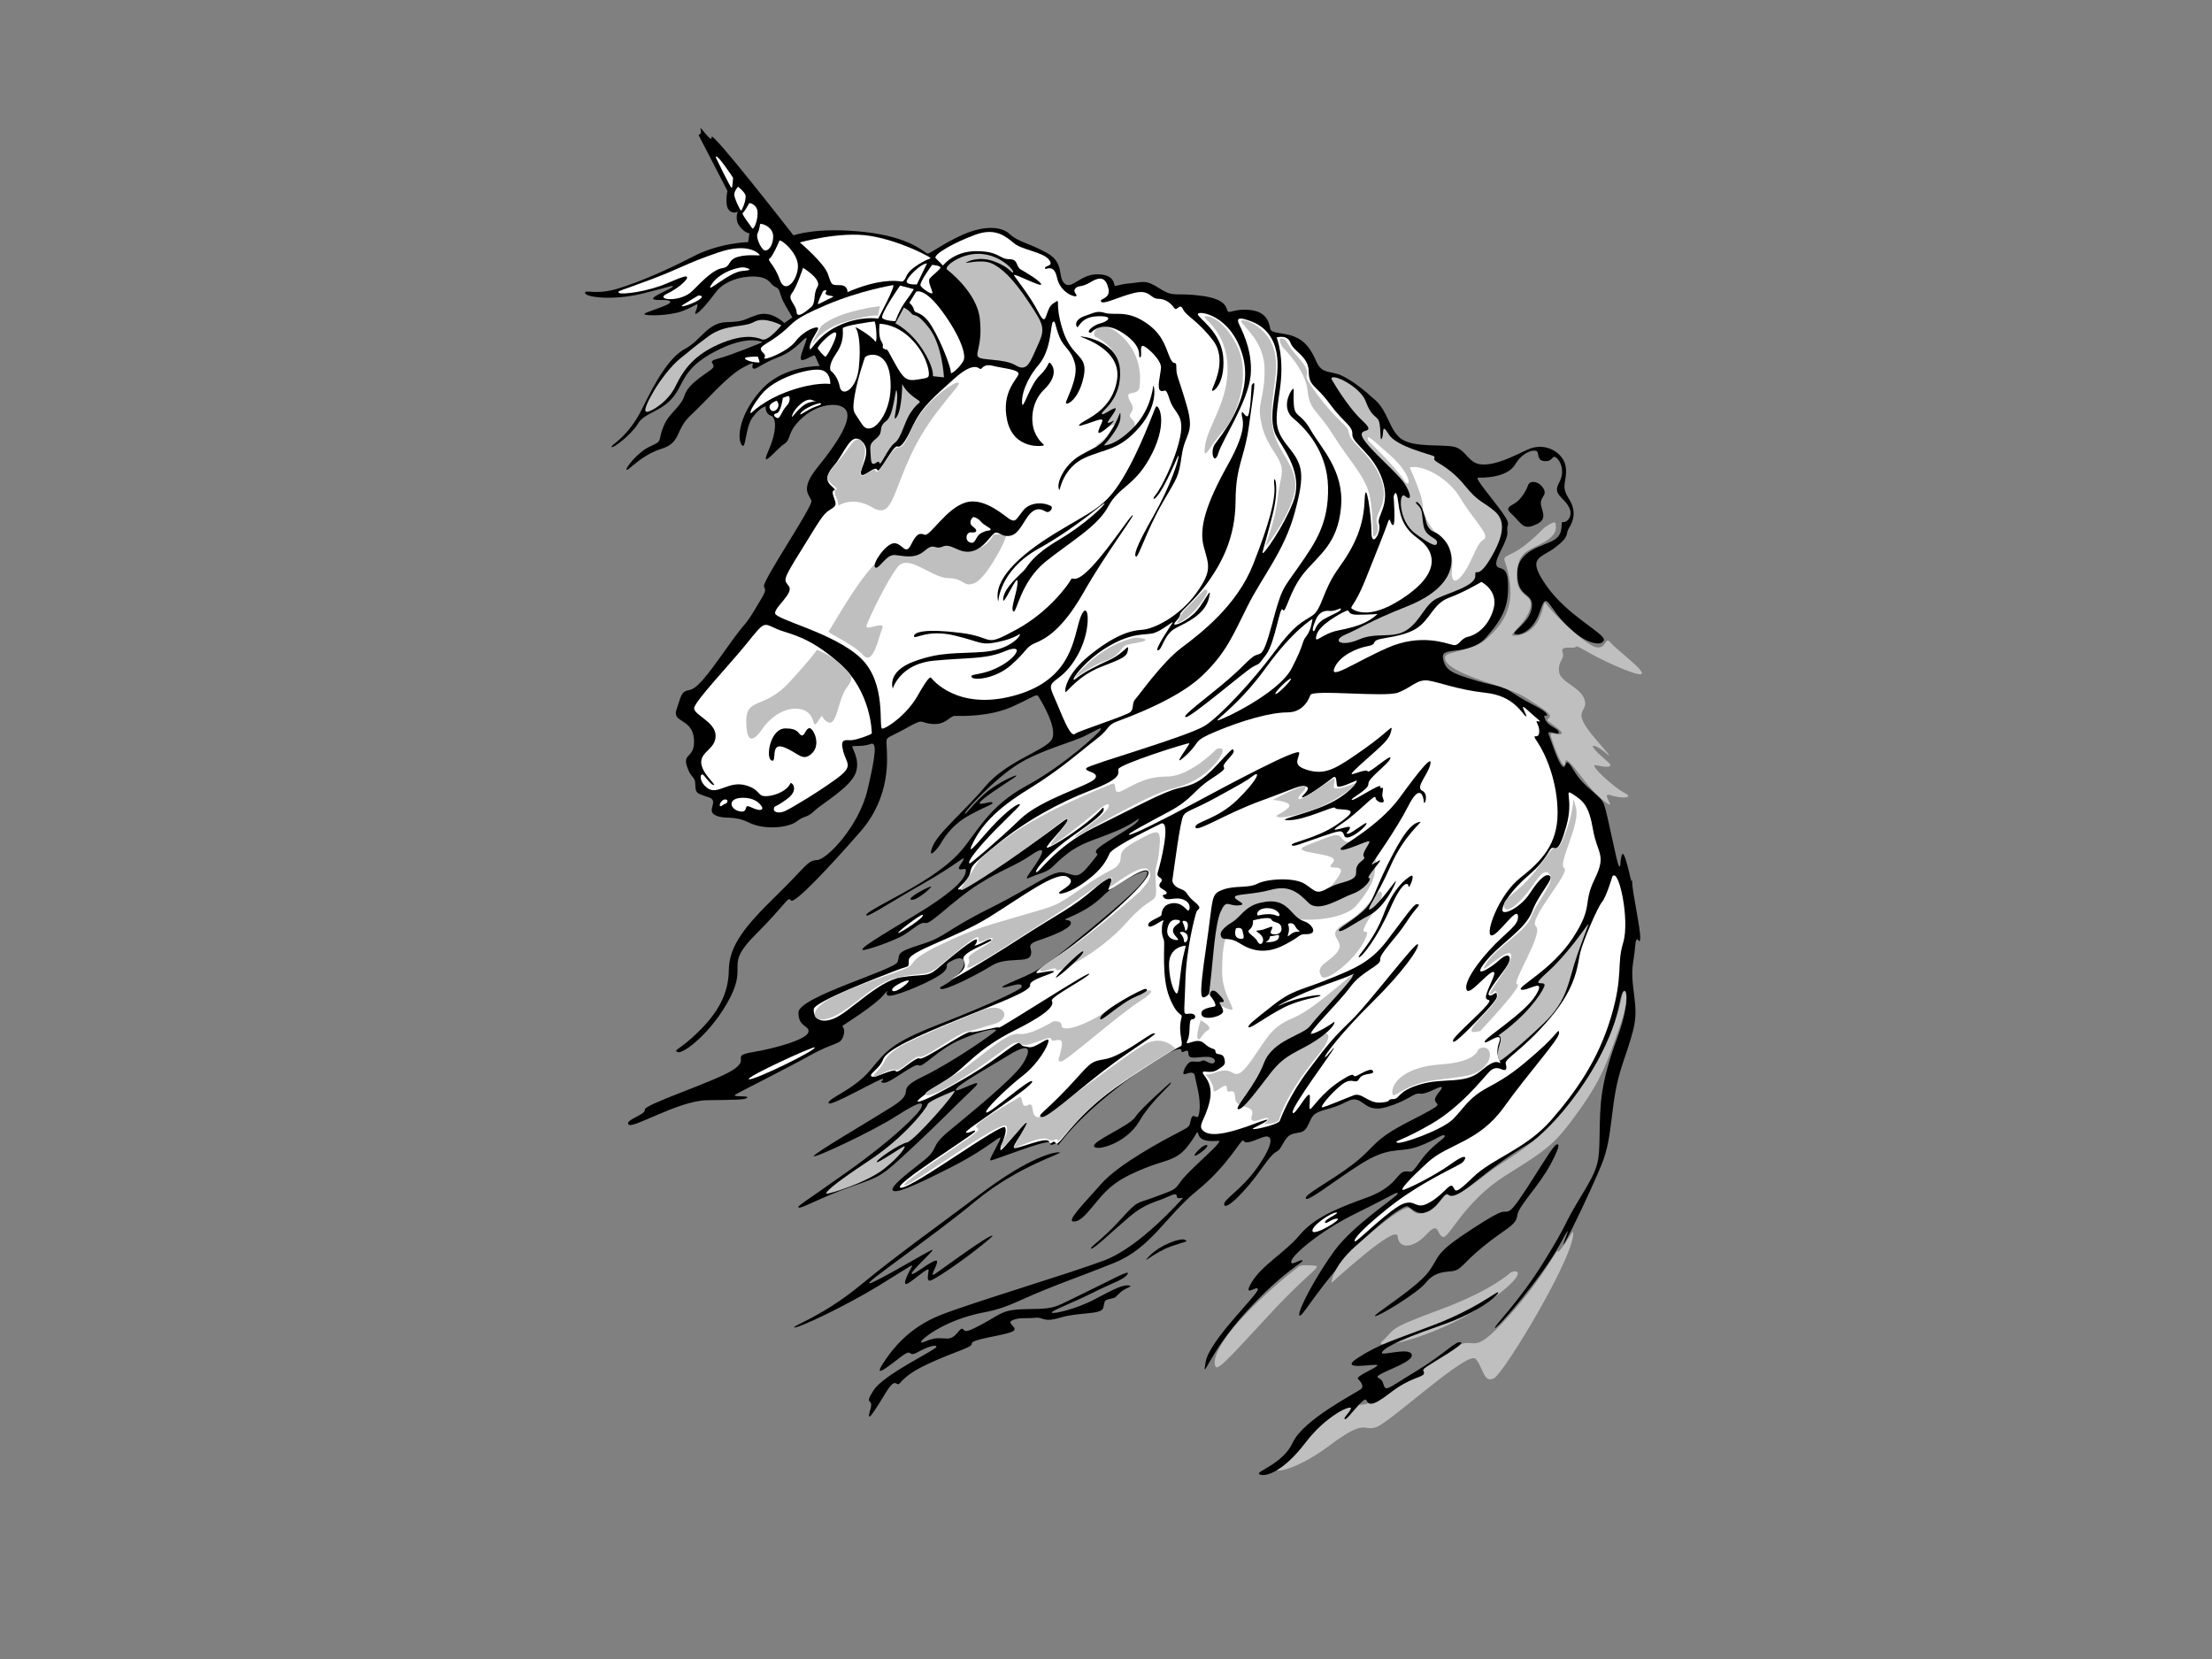 <?xml version="1.0" encoding="utf-8"?>
<!-- Generator: Adobe Illustrator 17.0.0, SVG Export Plug-In . SVG Version: 6.00 Build 0)  -->
<!DOCTYPE svg PUBLIC "-//W3C//DTD SVG 1.1//EN" "http://www.w3.org/Graphics/SVG/1.1/DTD/svg11.dtd">
<svg version="1.1" id="Layer_1" xmlns="http://www.w3.org/2000/svg" xmlns:xlink="http://www.w3.org/1999/xlink" x="0px" y="0px"
	 width="800px" height="600px" viewBox="0 0 800 600" enable-background="new 0 0 800 600" xml:space="preserve">
<rect x="0" y="0" width="800" height="600" fill="#808080" stroke="none"/>
<path d="M252.609,48.768l10.466,20.25c0,0-1.023,5.006,0.455,6.826c1.479,1.82,3.299,0.682,3.299,0.682s-1.252,2.844,0.683,5.347
	c1.934,2.503,3.527,2.503,3.527,2.503l-0.455,3.185c0,0-10.239,0.199-19.795,5.148c-9.556,4.949-19.283,9.215-27.389,11.689
	c-8.105,2.475-12.116,0.086-11.774,1.622c0.341,1.535,10.239,2.73,20.648,0.171c10.409-2.56,11.092-3.157,11.092-2.56
	c0,0.597-7.594,3.498-7.167,4.436c0.427,0.939,6.058-0.171,6.229,1.11c0.171,1.279-9.641,3.754-9.385,4.436
	c0.256,0.682,8.959,0.682,13.737-1.109c4.778-1.792,5.461-3.157,5.461-2.048c0,1.109-1.28,3.072-0.597,3.072
	c0.682,0,3.584-2.901,7.167-7.764c3.583-4.863,11.177-6.229,15.529-5.631c4.351,0.597,4.095,2.816,6.143,3.669
	s1.024,2.389,3.669,6.826c2.645,4.437,2.389,4.181,2.389,4.181l-2.901,2.047c0,0-4.437-4.693-9.727-2.986
	c-5.29,1.707-4.351,2.474-11.177,2.645c-6.826,0.171-9.215,6.57-14.846,9.556c-5.631,2.987-10.494,11.177-15.614,21.672
	c-5.119,10.495-11.519,13.225-11.092,13.908c0.426,0.682,7.167-4.437,9.556-8.447c2.389-4.01,8.191-4.181,12.543-9.386
	c4.351-5.205,3.327-10.409,15.358-16.724c12.031-6.314,17.15-3.327,17.15-3.327s-11.262,4.693-15.956,5.887
	c-4.693,1.195-0.768,1.792-2.048,3.413c-1.28,1.621-8.617,5.119-10.153,9.812c-1.536,4.693-5.546,6.143-7.679,11.348
	c-2.133,5.205,0,5.119-4.693,7.167c-4.693,2.048-9.385,8.277-8.617,8.532c0.768,0.256,5.204-5.29,12.542-7.593
	c7.338-2.304,4.863-6.826,10.666-12.202c5.802-5.375,12.969-13.993,18.771-17.15c5.802-3.157,2.73-0.768,3.669,0.171
	c0.939,0.939,2.901-1.621,9.3-4.01c6.399-2.389,9.898-7.935,10.068-6.826c0.171,1.109-2.218,5.632-2.048,7.423
	c0.171,1.792,4.864-1.962,5.205-1.024c0.341,0.939,1.621,3.669,1.621,3.669s-12.713-0.256-20.648,8.106
	c-7.935,8.362-9.386,17.321-7.679,20.222c1.707,2.901,1.28-6.058,4.095-9.812c2.816-3.754,4.693-3.925,4.693-3.925
	s-0.256,2.645,1.877,3.327c2.133,0.683,2.218,5.717-0.939,12.884c-3.157,7.167,3.072-0.939,5.802-2.645
	c2.73-1.707,0.683-4.266,6.741-9.642c6.058-5.375,14.42-5.716,15.87-2.047c1.451,3.669-3.669,11.689-10.495,20.051
	c-6.826,8.362-2.73,10.153-2.304,12.287c0.427,2.133-17.832,29.01-17.15,30.887c0.683,1.877,1.024,1.194-3.242,8.276
	c-4.266,7.082-2.474,3.071-10.324,14.163c-7.85,11.092-10.836,14.676-13.652,15.102c-2.815,0.427-2.815,2.389-4.437,7.082
	c-1.621,4.693,5.717,3.157,6.314,10.409c0.597,7.252-4.096,5.034-2.56,9.898c1.536,4.863,3.072,3.498,3.072,6.826
	c0,3.328,0.939,3.157,4.863,4.522c3.925,1.365-1.109,4.779,2.389,6.485c3.498,1.707,6.399-0.171,12.116,2.645
	c5.717,2.816,14.335,1.877,17.321-0.427c2.986-2.304,3.584-1.109,6.314-3.754c2.73-2.645,13.14-8.533,15.017-13.823
	c1.877-5.29-2.133-9.556-1.024-9.641c1.109-0.086,4.096,0.085,6.399-0.768c2.304-0.853,1.963,3.413-1.109,16.552
	c-3.072,13.14-14.676,25.256-18.259,25.427c-3.583,0.171-3.84,2.218-14.846,12.969c-11.006,10.751-16.979,17.918-17.064,26.791
	c-0.086,8.873-4.181,15.614-11.007,22.355c-6.826,6.74-9.386,6.57-7.423,7.338c1.963,0.768,12.457-7.253,18.857-19.625
	c6.399-12.372-2.218-11.433,9.215-22.867c11.433-11.433,11.689-13.993,12.798-12.372c1.109,1.621,14.078-12.201,25.17-24.914
	c11.092-12.713,9.641-26.706,9.471-30.716c-0.171-4.01-0.597-2.389,6.741-6.485c7.338-4.095,4.607-2.133,9.727-1.706
	c5.119,0.426,6.144-2.901,8.276-2.901c2.133,0,12.372,0.426,20.819-3.413c8.447-3.84,8.618-4.863,9.471-3.413
	c0.854,1.45,7.253,11.774,4.522,15.614c-2.73,3.84-16.297,7.68-23.89,16.724c-7.594,9.045-17.235,16.894-19.113,21.843
	c-1.877,4.949,1.706,0.853,2.73-0.768c1.024-1.621,3.754-6.997,10.921-10.836c7.167-3.839,8.447-3.754,8.021-4.437
	c-0.427-0.683-5.205,1.365-4.522,0c0.682-1.365,8.533-6.399,12.372-8.959c3.84-2.559-5.887,1.365-11.092,6.229
	c-5.205,4.864-6.57,7.508-6.655,6.655c-0.086-0.853,11.092-12.884,19.539-18.003c8.447-5.119,19.112-7.594,24.317-10.239
	c5.204-2.645,5.461-2.986,5.204-2.048c-0.256,0.939-13.225,12.97-26.791,20.308c-13.566,7.337-17.662,16.467-23.549,23.379
	c-5.887,6.911-15.956,12.628-24.318,17.15c-8.362,4.522-10.665,5.888-9.983,6.399c0.682,0.512,9.556-5.376,20.563-11.604
	c11.006-6.229,14.59-9.727,14.59-8.959c0,0.768-2.56,3.413-1.536,3.84c1.024,0.427,2.816-1.194,2.133,1.365
	c-0.683,2.56-4.266,6.997-20.563,16.638c-16.297,9.642-17.235,10.836-16.553,11.178c0.682,0.341,11.263-3.157,15.016-5.546
	c3.755-2.389,5.802-4.693,7.68-4.181c1.877,0.512,10.068-8.277,18.942-13.908c8.874-5.631,13.225-6.57,19.198-10.666
	c5.972-4.095,4.522-0.683,0.682,4.778c-3.84,5.461-2.474,3.584,2.475,1.962c4.949-1.621,4.266-2.815,9.727-7.082
	c5.461-4.266,9.812-4.949,17.747-8.277c7.935-3.328,9.215-5.972,8.021-3.754c-1.195,2.219-15.188,9.13-15.188,11.007
	c0,1.877,2.304-0.768-2.218,4.778c-4.522,5.546-5.034,3.84-9.301,2.901c-4.266-0.939-9.556,4.266-26.621,12.799
	c-17.065,8.532-15.87,10.324-25.17,13.225c-9.3,2.901-7.508,3.328-8.362,6.229c-0.854,2.901-35.921,12.714-35.921,18.345
	s4.266,4.608,3.584,7.167c-0.683,2.56-11.434,5.717-20.051,7.167c-8.618,1.45-0.427,2.389-7.679,6.741
	c-7.252,4.351-31.74,12.201-31.399,14.078c0.341,1.877-7.338,3.669-5.887,5.376c1.45,1.706,18.003-8.618,28.327-8.788
	c10.324-0.171,13.822-0.086,14.59-0.939c0.768-0.854-5.887-0.086-4.266-1.109c1.621-1.024,17.918-9.13,26.962-14.164
	c9.044-5.034,10.921-3.669,12.031-6.911c1.109-3.242-0.853-3.328-0.085-3.924c0.768-0.597,11.177-6.997,14.59-10.922
	c3.413-3.925-0.683,0.341,2.475,0.171c3.157-0.171,16.297-5.716,19.198-8.447c2.901-2.731-0.768-2.475,3.754-4.523
	c4.522-2.048,5.205,1.792,1.024,5.802c-4.181,4.01-6.997,3.925-5.631,4.693c1.365,0.768,12.799-4.949,18.259-8.362
	c5.461-3.413,13.055-0.854,14.164-3.669c1.109-2.816-2.389-3.754,2.986-5.546c5.375-1.792,11.604-4.351,11.604-6.229
	c0-1.877-4.437-0.427-0.426-2.133c4.01-1.706,8.617-4.18,12.201-7.849c3.583-3.669,15.87-10.495,15.87-8.362
	c0,2.133-2.645,5.717-19.625,19.71c-16.979,13.993-18.857,15.529-27.645,19.198c-8.788,3.669-4.351,2.815-1.621,2.047
	c2.73-0.768,3.669-0.512,3.413,0.512c-0.256,1.024-11.689,6.4-29.607,13.396c-17.917,6.997-19.283,9.727-25.256,16.809
	c-5.973,7.082-15.443,10.154-14.931,11.775c0.512,1.621,19.71-9.727,19.71-8.703c0,1.024-1.877,1.024,0.256,1.365
	c2.133,0.341,11.262-7.423,12.628-6.314c1.365,1.109,6.826-5.802,15.529-9.471c8.703-3.669,12.457-3.84,12.457-3.242
	c0,0.597-15.444,11.433-26.536,16.809c-11.092,5.376-1.365,4.778-11.177,10.922c-9.812,6.143-28.412,16.979-28.242,17.832
	c0.171,0.853,21.075-8.874,29.863-14.505c8.788-5.631,9.898-5.204,9.044-3.072s-9.813,11.177-26.621,23.122
	c-16.809,11.946-18.601,12.628-17.662,13.055c0.939,0.427,8.106-3.754,19.027-7.594c10.921-3.839,10.666-3.584,21.416-13.566
	c10.751-9.983,16.382-15.956,22.44-21.672c6.058-5.716-6.74,1.963-6.143,0.171s11.945-8.02,19.283-12.543
	c7.338-4.522,8.362-2.389,5.034,3.072c-3.328,5.461-20.307,19.027-27.133,24.744c-6.826,5.717-2.901,5.802-9.13,10.666
	c-6.229,4.863-11.86,9.3-10.836,10.495c1.024,1.195,6.655-1.024,21.416-8.532c14.761-7.509,19.027-13.31,17.065-9.215
	c-1.962,4.096-3.669,6.57-3.157,6.912c0.512,0.341,21.416-8.191,21.502-6.314c0.085,1.877,2.815-0.939,2.815,0.597
	c0,1.536,2.475-5.034,18.686-18.26c16.211-13.225,26.024-17.832,26.024-15.87c0,1.962,2.56-1.365,2.56,1.109
	c0,2.475,2.815,1.28,6.57,1.28c3.754,0,3.498,2.389,1.962,2.389c-1.536,0-2.474-1.535-3.669-0.939
	c-1.194,0.597-1.962,0.171-3.669,0.256c-1.706,0.085-3.498,4.096-2.901,4.522c0.597,0.427,3.669-1.877,4.096,0.854
	c0.426,2.73,2.133,7.593,1.621,12.457c-0.512,4.864-2.048-0.085-2.987,2.816c-0.939,2.901,0.427,2.389-5.034,5.205
	c-5.461,2.815-21.331,11.348-27.474,18.344c-6.144,6.997-12.884,13.652-9.983,13.652c2.901,0,5.376-3.84,9.812-8.959
	c4.437-5.119,8.788-7.423,15.87-10.324c7.082-2.901,11.092-2.645,15.017-7.338c3.925-4.693,3.84-6.826,4.351-5.034
	c0.512,1.792,2.048,2.56,5.119,2.56c3.072,0,2.987-0.512,1.707,1.28c-1.28,1.792-10.921,10.068-13.225,13.396
	c-2.303,3.327-2.389,2.901-9.3,5.546c-6.911,2.645-5.802,0.853-12.457,8.191c-6.655,7.337-11.604,10.324-10.58,10.494
	c1.024,0.171,7.765-6.399,13.822-11.519c6.058-5.119,9.556-5.204,14.078-7.338c4.522-2.133,2.133,0.597,3.755,0.597
	c1.621,0,1.877-0.171,1.365,0.171c-0.512,0.341-15.188,17.406-28.327,22.355c-13.14,4.949-47.952,15.273-59.299,19.795
	c-11.348,4.522-17.406,12.287-20.819,17.662c-3.413,5.376,2.133,0.768,6.655-2.645c4.522-3.413,2.218,0.426,5.802-1.536
	c3.584-1.962,6.911-3.072,6.997-2.048c0.085,1.024-19.027,9.898-22.781,15.785c-3.754,5.887,0.256,2.304-1.109,6.826
	c-1.365,4.522,0.085,2.816,3.072-1.962c2.986-4.778,4.778-8.447,6.399-7.338c1.621,1.109,0.512-2.048,11.092-6.996
	c10.58-4.949,16.297-5.973,16.126-7.509c-0.171-1.535,10.409-2.73,14.164-4.095c3.754-1.365-2.048-3.071,0.426-4.266
	c2.475-1.194,5.461-0.597,8.447-0.939c2.986-0.341,2.56,1.877,9.044-0.085c6.484-1.962,14.505-1.024,15.358-3.328
	c0.853-2.304-0.086-2.901,2.474-3.413c2.56-0.512,1.707-0.512,3.84-2.389c2.133-1.877,4.949-2.133,2.987-2.475
	c-1.963-0.341-5.205,1.195-12.031,4.864c-6.826,3.669-15.529,5.631-15.785,4.949c-0.256-0.683,6.911-3.243,14.59-7.082
	c7.679-3.84,11.604-4.863,12.799-6.826c1.195-1.963-5.546,1.962-16.041,6.996c-10.495,5.034-9.727,5.546-19.539,5.632
	c-9.812,0.085-9.898,1.621-16.382,5.119c-6.484,3.498-6.57,3.157-7.594,2.133c-1.024-1.024-2.304,3.413-5.546,3.413
	c-3.242,0-3.84-0.683-8.191,1.109c-4.351,1.792,2.133-4.436,12.372-8.105c10.239-3.669,10.068-1.365,22.355-6.912
	c12.287-5.546,20.478-8.105,33.788-13.481c13.31-5.376,18.6-16.894,30.034-26.194c11.433-9.3,15.956-19.027,16.638-18.003
	c0.682,1.024,1.707,0.939,6.484-1.024c4.779-1.962,4.523,2.304-1.45,10.751c-5.973,8.447-12.628,11.689-11.945,13.566
	c0.682,1.877,7.679-4.863,13.652-13.395c5.972-8.533,5.034-4.096,7.338-8.362c2.304-4.266,3.242-3.84,6.485-4.522
	c3.242-0.682,2.986-5.034,5.461-6.74c2.474-1.707,5.631-1.365,11.519-4.437c5.887-3.072,5.546,4.608,14.163,2.048
	c8.618-2.56,9.556-5.204,12.201-4.863c2.645,0.341,7.85-3.328,7.85-2.219s-2.901,3.072-2.389,4.863
	c0.512,1.792,4.266,0.427-9.3,7.338c-13.566,6.911-12.031,9.044-20.307,15.443c-8.276,6.4-18.003,11.092-17.15,12.543
	c0.854,1.45,15.103-10.239,23.294-14.505c8.191-4.266,11.177-2.047,17.577-4.437c6.399-2.389,8.618-4.693,9.3-3.839
	c0.682,0.853-4.351,3.072-8.447,8.788c-4.095,5.716-2.986,3.925-5.887,4.18c-2.901,0.256-2.986,5.547-13.907,9.471
	c-10.922,3.925-19.027,7.338-24.232,13.567c-5.205,6.229-13.737,10.921-17.321,17.064c-3.584,6.144,2.559,0.427,2.218,2.645
	c-0.341,2.218-17.577,18.43-18.857,26.194c-1.28,7.764,0.682-2.816,14.675-18.174c13.993-15.358,21.246-18.089,20.307-18.6
	c-0.938-0.512-4.351,2.389-4.01,0.256c0.342-2.133,10.068-10.751,23.464-17.321c13.396-6.57,15.188-8.191,15.017-7.082
	c-0.171,1.109-15.956,11.177-22.867,20.648c-6.911,9.471-13.31,21.757-12.713,23.293c0.597,1.536,5.034-7.167,16.467-20.136
	c11.434-12.97,21.502-19.881,22.782-19.198c1.28,0.683,4.01,3.925,7.935,1.536c3.925-2.389,5.632-7.85,6.997-5.376
	c1.365,2.475,8.362-4.778,19.71-12.884c11.348-8.106,13.822-6.74,24.744-21.331c10.921-14.591,15.614-26.877,17.235-35.751
	c1.621-8.873,5.119-3.328-0.939,13.055c-6.058,16.382-6.143,23.805-6.314,34.47c-0.171,10.665-0.256,12.031-6.911,22.952
	c-6.655,10.921-3.925,8.276-13.225,23.293c-9.301,15.017-18.601,23.805-17.662,23.976s17.235-18.686,23.293-29.948
	c6.058-11.263,0.939-0.171,1.451-0.256c0.512-0.085,8.959-17.321,13.652-28.583c4.693-11.263,2.816-22.184,7.679-36.604
	c4.864-14.42,5.376-16.126,4.096-25.853c-1.28-9.726-0.086-9.812,0.426-16.296c0.512-6.485,1.707,0.085,1.877-3.413
	c0.171-3.498-2.901-16.638-2.901-20.393c0-3.754,0.086,1.622-0.512-0.938c-0.597-2.56-2.474-11.177-3.242-8.703
	c-0.768,2.475-0.256,5.205-1.109,3.754c-0.854-1.45-3.925-18.174-5.29-22.014c-1.365-3.84-6.911-5.546-10.836-12.201
	c-3.924-6.655-2.474-0.256-4.181-1.621c-1.707-1.365-4.181-9.556-5.034-11.604c-0.853-2.048,3.84,0.683,3.669-0.768
	c-0.17-1.45-3.754-1.962-4.949-4.693c-1.194-2.73,1.536-0.171,0.512-1.962c-1.024-1.792-6.485-3.669-11.86-7.338
	c-5.375-3.669-4.863-2.048-13.652-4.693c-8.788-2.645-11.177-3.669-11.945-8.191s9.386-0.256,15.785-7.594
	c6.399-7.338,7.935-11.604,7.764-19.198c-0.171-7.594-3.84-4.437-4.266-6.997c-0.427-2.56,4.437-8.788,4.01-11.945
	c-0.427-3.157,1.621-1.877-1.707-6.655c-3.327-4.778-10.324-12.799-8.959-12.799c1.365,0,10.495,0.256,13.481-4.778
	c2.986-5.034,7.68-5.717,8.106-4.437c0.427,1.28,0.086,3.243,2.901,3.243c2.816,0,2.304-2.389,3.84-1.28
	c1.536,1.109,3.328,4.949,1.024,9.13c-2.304,4.181,1.28,4.864,3.413,8.448c2.133,3.583-0.768,6.058-1.962,5.716
	c-1.195-0.341,0.682,4.01-3.072,6.399c-3.754,2.389-13.652,3.498-13.481,12.457c0.171,8.959,5.802,6.314,5.29,11.86
	c-0.512,5.546-7.508,8.959-6.229,9.727c1.28,0.768,6.57-0.427,9.13-8.106c2.56-7.679,2.304-2.474,9.556,4.949
	c7.253,7.423,13.396,7.679,13.566,5.29c0.171-2.389-13.055-8.617-20.648-19.368c-7.594-10.751-2.304-9.898,3.157-14.078
	c5.461-4.181,3.413-4.608,4.863-6.911c1.45-2.304,2.986-5.973-0.085-10.751c-3.072-4.778-0.512-5.887-1.024-11.092
	c-0.512-5.204-7.252-9.641-13.822-6.57c-6.57,3.072-11.433,5.546-16.467,5.376c-5.034-0.171-5.802-5.461-10.154-6.399
	c-4.351-0.939-14.59,0.341-19.027-2.815c-4.437-3.157-4.779-9.898-9.471-14.079c-4.693-4.181-8.02-6.826-12.031-8.788
	c-4.01-1.962-7.167-0.341-9.3-5.204c-2.133-4.864-4.181-7.423-7.935-8.959c-3.754-1.536-8.361-1.024-8.703-2.816
	c-0.341-1.792-1.024-5.973-6.826-6.741c-5.802-0.768-7.85,1.28-8.532,0.427c-0.683-0.853,0.085-4.351-9.556-5.632
	c-9.641-1.279-9.812,0.768-15.102-2.645c-5.29-3.413-6.144-2.218-10.495-1.877c-4.351,0.341-5.546,1.365-5.802,0.768
	c-0.256-0.597-0.171-4.01-6.314-4.01c-6.143,0-9.3,5.802-11.86,3.242c-2.56-2.56,0.256-7.423-6.484-11.092
	c-6.741-3.669-10.239-3.84-13.311-6.74c-3.072-2.901-9.471-2.986-16.723,0.171c-7.252,3.157-12.03,7.082-12.969,6.911
	c-0.939-0.171-6.058-6.058-23.208-7.85c-17.15-1.792-25.256,1.28-25.256,1.28s-29.863-38.396-29.607-35.58
	c0.256,2.816-4.608-4.863-4.01-2.815C253.945,48.768,252.609,48.768,252.609,48.768L252.609,48.768z"/>
<path fill="#FFFFFF" d="M258.894,56.959c0,0,5.376,11.177,5.717,11.007c0.341-0.171,0.512-3.669,0.512-3.669
	S258.809,54.655,258.894,56.959L258.894,56.959z"/>
<path fill="#FFFFFF" d="M266.914,67.539c0,0-1.365,1.536-1.365,2.816c0,1.28,2.133,5.802,2.474,5.802
	c0.341,0,2.133-4.352,1.536-5.717C268.962,69.075,266.914,67.539,266.914,67.539L266.914,67.539z"/>
<path fill="#FFFFFF" d="M271.01,73.427c0,0-1.792,3.242-2.389,3.583c-0.597,0.341,2.987,4.778,3.413,5.546
	c0.427,0.768,2.048-2.475,1.963-5.631C273.911,73.768,271.01,73.427,271.01,73.427L271.01,73.427z"/>
<path fill="#FFFFFF" d="M274.849,81.191c0,0-0.086,1.621-0.853,3.157c-0.768,1.536,1.194,5.546,2.389,6.144
	c1.194,0.597,3.242-1.365,3.242-5.034C279.628,81.788,274.764,80.423,274.849,81.191L274.849,81.191z"/>
<path fill="#FFFFFF" d="M281.846,87.164c0,0-2.389,5.631-3.498,6.314c-1.109,0.683,1.707,2.048,3.669,7.679
	c1.962,5.632,6.57,0.085,6.57-4.949C288.587,91.174,281.76,85.884,281.846,87.164L281.846,87.164z"/>
<path fill="#FFFFFF" d="M274.764,92.198c0,0-3.413-4.863-15.102-0.853c-11.689,4.01-13.14,5.546-24.232,9.727
	c-11.092,4.181-12.543,4.181-11.519,4.863c1.024,0.683,10.324-0.426,17.406-3.498c7.082-3.072,7.167-2.645,7.167-1.962
	c0,0.682-2.73,3.583-7.338,5.802c-4.607,2.218,4.949,3.243,9.215-1.024c4.266-4.266,7.679-7.764,10.921-8.276
	c3.243-0.512,1.707-2.986,5.631-4.095C270.839,91.771,275.191,92.71,274.764,92.198L274.764,92.198z"/>
<path fill="#FFFFFF" d="M269.816,96.891c-1.365-0.854-9.215,1.109-12.372,5.802c-3.157,4.693,6.058-4.352,11.007-4.693
	C273.399,97.658,269.816,96.891,269.816,96.891L269.816,96.891z"/>
<path fill="#FFFFFF" d="M252.58,106.874c0,0-1.963,1.109-5.119,3.071c-3.157,1.963,2.986,0.086,5.375-1.536
	C255.225,106.788,252.58,106.874,252.58,106.874L252.58,106.874z"/>
<path fill="#FFFFFF" d="M290.464,96.805c0,0-2.389,7.167-4.096,9.3c-1.707,2.133,1.536,4.01,1.707,6.655
	c0.171,2.645,3.242,0,5.204-1.621c1.963-1.621,0.683-4.693,2.389-7.424c1.707-2.73-5.461-6.996-5.461-6.996L290.464,96.805
	L290.464,96.805z"/>
<path fill="#FFFFFF" d="M297.631,105.338c0,0-2.133,4.437-1.792,4.607c0.341,0.171,2.731-1.365,4.949-2.304
	c2.219-0.939-2.901-0.256-2.133-1.877C299.423,104.143,297.631,105.338,297.631,105.338L297.631,105.338z"/>
<path fill="#FFFFFF" d="M289.269,87.676c0,0,8.788,7.423,10.154,11.433c1.365,4.011,1.194,4.011,4.266,4.011
	c3.072,0,2.816,2.56,2.816,2.56s6.314-2.986,12.884-3.84c6.57-0.853,6.655,0.768,7.679-0.597c1.024-1.365,0.597-2.73,4.864-5.46
	c4.266-2.73,5.204-2.048,4.266-2.73c-0.938-0.683-11.006-6.058-21.672-7.765C303.859,83.58,289.269,87.676,289.269,87.676
	L289.269,87.676z"/>
<path fill="#FFFFFF" d="M335.259,95.269c-2.389,0.086-7.423,5.291-7.338,6.57c0.085,1.28,3.669,1.024,3.669,1.024L335.259,95.269
	L335.259,95.269z"/>
<path fill="#FFFFFF" d="M337.135,95.782c0,0-4.863,6.484-4.181,7.594c0.683,1.109,4.181,3.413,4.266,2.56
	c0.086-0.853-1.792-4.01-1.024-5.119c0.768-1.109,4.011-3.413,3.925-4.095C340.037,96.037,337.135,95.782,337.135,95.782
	L337.135,95.782z"/>
<path fill="#FFFFFF" d="M338.33,93.307l2.73,2.73c0,0,3.754-5.204,12.03-5.204c8.277,0,8.362,2.901,11.86,2.901
	c3.498,0,2.304,2.645,4.266,3.755c1.962,1.109,7.252,4.266,7.338,5.375c0.085,1.109-10.239-4.351-9.813-3.328
	c0.427,1.024,5.632,7.167,8.874,13.481c3.242,6.314,2.133-1.365,5.376-3.327c3.242-1.963,0-1.024,3.328,9.556
	c3.327,10.581,9.385,8.703,7.594,17.065c-1.792,8.362-6.143,10.324-6.399,9.471c-0.256-0.853,4.693-9.044,3.242-14.335
	c-1.45-5.29-3.925-5.461-5.631-9.727c-1.707-4.266-1.365-5.972-2.304-5.29c-0.939,0.683-0.427,9.898-5.12,15.443
	c-4.693,5.546-6.314,11.007-6.058,13.993c0.256,2.986,2.73-6.57,6.399-10.068c3.669-3.498,2.901-5.376,3.925-4.352
	c1.024,1.024,2.73,4.522-2.304,9.386c-5.034,4.864-4.949,12.116-3.328,15.699c1.621,3.584,3.498,4.181,3.157,4.523
	c-0.341,0.341-10.836,1.706-13.225-8.959c-2.389-10.666,4.266-15.444,4.096-16.98c-0.171-1.536-5.546-1.877-9.3-2.815
	c-3.754-0.939-3.84,1.536-4.607,1.109c-0.768-0.427-2.645-2.474-9.386,3.583c-6.741,6.058-11.604,10.154-14.505,16.212
	c-2.901,6.058-4.522,8.788-6.058,8.276c-1.535-0.512-6.57,10.324-7.252,8.447c-0.683-1.877-5.376,3.413-5.887,1.45
	c-0.512-1.962,4.352-8.02,0.341-11.774c-4.01-3.755-6.058,4.095-10.153,8.873c-4.096,4.778-1.877,6.314-0.171,7.935
	c1.707,1.621-1.024-0.171,0,2.901c1.024,3.072,1.536,3.413-1.195,5.034c-2.73,1.622-3.925,4.266-10.751,15.188
	c-6.826,10.922-5.802,10.068-4.095,12.543c1.706,2.474-4.949,7.252-5.034,9.641c-0.086,2.389,21.075,6.997,30.887,16.211
	c9.812,9.215,6.314,25.768,7.935,25.597c1.621-0.17,8.788-4.949,12.713-11.86c3.925-6.911,4.607-6.911,4.949-6.484
	c0.341,0.426,9.215,11.774,29.352,6.57c20.136-5.205,21.843-18.856,23.976-26.45c2.133-7.594,4.095-4.693,2.901,2.389
	c-1.195,7.082-5.376,13.823-9.898,17.235c-4.523,3.413-3.584,2.816-0.086,11.348c3.498,8.532,4.778,9.983,5.887,9.044
	c1.109-0.939,18.686-6.57,19.966-7.85c1.28-1.279,0.427-3.327,1.707-4.607c1.28-1.28,9.556-13.225,16.723-18.601
	c7.167-5.375,20.051-15.358,25.853-30.034c5.802-14.676,8.276-23.805,7.679-28.84c-0.597-5.034,2.304-0.768-0.597,10.751
	c-2.901,11.519-4.01,13.822-3.498,13.907c0.512,0.086,7.253-9.215,10.836-18.259c3.583-9.044-1.45-16.809-5.546-23.293
	c-4.095-6.485-0.256-16.126,0-25.683c0.256-9.556-4.01-14.334-9.044-16.382c-5.034-2.048-5.631-1.195-5.119,0.256
	c0.512,1.451,5.29,9.471,4.437,18.942c-0.853,9.471-10.238,23.464-11.689,28.242c-1.45,4.778-3.072-0.426-1.365-3.072
	c1.707-2.645,14.335-16.809,10.239-31.911c-4.096-15.102-16.297-16.724-16.297-15.273c0,1.451,8.618,6.314,9.215,15.956
	c0.597,9.642-4.01,12.542-4.096,11.604c-0.085-0.938,5.973-10.751,0.341-18.089c-5.631-7.337-9.641-8.703-10.836-11.262
	c-1.194-2.56-2.133,1.024-3.157-0.427c-1.024-1.45-2.901-3.328-5.802-3.328c-2.901,0-2.901-3.498-8.617-2.133
	c-5.717,1.365-11.177,4.351-12.031,3.157c-0.853-1.195,3.584-0.853,2.645-4.778c-0.939-3.925-2.901-4.437-6.399-2.303
	c-3.498,2.133-4.437,1.024-5.546,2.303c-1.109,1.28,0.768,2.133,0.341,2.73c-0.426,0.597-5.802-1.109-6.996-6.655
	c-1.195-5.546-4.351-2.304-4.351-3.413c0-1.109,3.498-0.512,1.365-3.157c-2.133-2.645-9.471-3.413-12.372-5.717
	c-2.901-2.304-6.57-5.973-14.078-3.242C345.327,87.591,337.733,91.856,338.33,93.307L338.33,93.307z"/>
<path fill="#FFFFFF" d="M461.708,122.061c0,0,2.901,6.74,1.195,18.686c-1.707,11.946-2.218,14.335,3.072,20.905
	c5.29,6.57,6.058,9.726,2.303,23.634c-3.754,13.908-11.604,23.037-16.979,33.703c-5.375,10.666-7.679,16.979-16.553,25.426
	c-8.874,8.447-26.109,14.761-30.461,16.382c-4.351,1.622-2.56,2.56-7.85,6.57c-5.29,4.011-12.457,10.666-24.402,18.004
	c-11.945,7.338-17.15,13.31-20.222,19.624c-3.072,6.314,3.754-2.901,8.874-8.02c5.119-5.12,8.191-6.741,8.191-5.973
	s-7.765,7.509-13.652,14.249c-5.887,6.741-4.778,6.997-4.436,6.997c0.341,0,10.58-8.618,18.174-15.956
	c7.594-7.338,25.17-12.201,27.047-14.675c1.877-2.475-4.181-2.475-3.072-3.84c1.109-1.365,37.287-11.519,43.174-15.529
	c5.887-4.01,17.15-16.211,24.83-26.535c7.679-10.324,9.983-10.58,13.652-13.055c3.669-2.474,3.583-8.959,9.641-17.321
	c6.058-8.362,8.959-15.443,9.3-24.402c0.341-8.959,2.475,5.376,2.475,11.519c0,6.144,3.754-0.085,2.73-2.986
	c-1.024-2.901,4.351-6.655,1.194-16.041c-3.157-9.386-11.006-13.055-10.836-16.297c0.17-3.242-3.072-4.096-8.191-11.092
	c-5.119-6.997-7.508-6.143-7.593-11.689c-0.086-5.546-5.376-7.082-6.57-10.325C465.547,120.781,461.708,122.061,461.708,122.061
	L461.708,122.061z"/>
<path fill="#BFBFBF" d="M481.503,136.992c0,0,5.546,9.898,11.263,15.188c5.717,5.29-2.047,2.048,0.085,6.143
	c2.133,4.095,12.799,12.799,15.273,16.809c2.475,4.01,2.304,6.229,0,4.266c-2.304-1.962-2.56,8.959,3.754,13.567
	c6.314,4.607,7.85,4.864,7.85,3.157c0-1.707-4.096-1.877-4.863-5.887c-0.768-4.01-0.085-5.717-2.133-7.593
	c-2.048-1.877,1.365-2.133,2.816,5.119c1.45,7.252,5.717,2.474,8.618,10.495c2.901,8.02-1.962,15.785-15.358,21.075
	c-13.396,5.29-16.979,7.935-22.184,10.154c-5.205,2.218-1.621,4.607,4.864,1.792c6.484-2.816,12.372-0.086,17.406-3.498
	c5.034-3.413,6.399-9.215,10.836-11.348c4.437-2.133,13.822-4.522,13.822-8.106c0-3.583,0.512,1.963,5.376-6.143
	c4.864-8.106,5.802-13.652,1.707-17.235c-4.096-3.583-5.887-3.157-10.751-9.215c-4.863-6.057-9.641-8.105-10.751-9.044
	c-1.109-0.939,0.256-1.109-0.597-1.707c-0.854-0.597-13.566-3.413-16.297-7.935c-2.73-4.522-1.621-0.171-2.474,1.536
	c-0.853,1.707-0.085-5.375-1.45-6.996c-1.365-1.622-2.56-1.536-4.437-6.57C491.998,139.979,481.674,134.689,481.503,136.992
	L481.503,136.992z"/>
<path fill="#FFFFFF" d="M494.813,159.347c0,0,10.239,9.898,12.799,14.078c2.56,4.181,3.669-1.194-4.778-8.703
	C494.387,157.214,494.472,157.214,494.813,159.347L494.813,159.347z"/>
<path fill="#FFFFFF" d="M509.83,169.074c0,0,4.863,10.495,4.693,13.822c-0.171,3.328,3.072,7.765,3.925,8.874
	c0.853,1.109,7.679,4.266,6.741,13.14c-0.939,8.874,3.498,4.693,6.57-1.792c3.072-6.485,2.987-6.655,5.034-8.191
	c2.047-1.536-4.181-7.253-8.618-14.761C523.738,172.658,514.267,167.88,509.83,169.074L509.83,169.074z"/>
<path fill="#FFFFFF" d="M504.028,179.569c0,0,0.768,10.068-0.17,10.324c-0.939,0.256-1.109-3.413-1.792-1.28
	c-0.683,2.133-4.522,11.775-8.362,21.331c-3.84,9.556-5.887,9.556-4.607,10.324c1.28,0.768,6.996,4.181,19.881-5.034
	c12.884-9.215,9.215-16.553,4.266-20.136c-4.949-3.584-6.741-6.912-7.509-13.225C504.967,175.559,504.028,179.569,504.028,179.569
	L504.028,179.569z"/>
<path fill="#FFFFFF" d="M535.769,210.456c0,0-5.972,3.584-11.689,5.716c-5.717,2.133-6.74,7.679-11.519,10.921
	c-4.778,3.243-12.628,3.498-14.505,4.352c-1.877,0.853,0,1.621-3.669,2.304c-3.669,0.683-9.898,3.328-11.775,7.85
	c-1.877,4.522,7.423-2.133,19.283-7.338c11.86-5.205,20.99-1.621,23.464-1.024c2.475,0.597,2.73-2.303,5.461-2.901
	c2.73-0.597,7.338-3.243,9.301-9.983C542.083,213.613,535.769,210.456,535.769,210.456L535.769,210.456z"/>
<path fill="#FFFFFF" d="M498.226,222.06c0,0-3.072,0.256-7.337,0.256c-4.266,0-2.219-2.219-4.266-1.28
	c-2.048,0.939-9.556,4.949-10.495,8.703c-0.939,3.755,1.535-0.426,7.764-1.707C490.121,226.753,494.301,225.644,498.226,222.06
	L498.226,222.06z"/>
<path fill="#FFFFFF" d="M484.831,220.013c0,0-2.389,1.109-3.925,0.938c-1.535-0.171-3.669,0.085-4.949,2.986
	c-1.28,2.901-1.45,4.266-0.853,4.351c0.597,0.086,0.512-2.56,3.84-4.437C482.271,221.975,485.599,220.951,484.831,220.013
	L484.831,220.013z"/>
<path fill="#FFFFFF" d="M474.677,223.852c0,0-6.911,3.925-16.723,17.492c-9.812,13.566-18.6,19.112-17.577,19.198
	c1.024,0.085,22.013-9.641,26.792-18.857c4.778-9.215,3.498-9.386,5.29-11.604C474.251,227.862,474.677,223.852,474.677,223.852
	L474.677,223.852z"/>
<path fill="#FFFFFF" d="M466.827,245.439c-0.717-0.159-6.143,5.119-5.546,5.546C461.878,251.411,467.595,245.609,466.827,245.439
	L466.827,245.439z"/>
<path fill="#FFFFFF" d="M473.909,251.326c0,0-1.792,6.314-8.191,6.314c-6.399,0-16.553,2.987-25.768,6.826
	c-9.215,3.84-5.29,3.498-11.177,8.874c-5.887,5.376,1.707-4.181,1.365-4.522c-0.341-0.341-25.597,7.679-25.683,9.385
	c-0.085,1.707,1.451,3.242-10.068,7.679c-11.519,4.437-23.634,11.177-33.617,19.368c-9.983,8.191-9.215,7.679-9.983,10.665
	c-0.768,2.986-4.949,5.376-4.181,5.802c0.768,0.427,10.921-5.717,24.829-15.273c13.908-9.556,14.676-11.263,14.676-9.812
	s-8.106,9.386-7.509,9.897c0.597,0.512,8.277-4.181,14.42-9.044c6.143-4.864,5.972-6.314,6.143-4.864
	c0.171,1.451-3.413,4.266-11.348,9.813c-7.935,5.546-13.652,12.03-13.054,12.969c0.597,0.938,6.655-9.045,20.819-16.041
	c14.164-6.997,25.085-12.969,30.46-14.249c5.376-1.28,8.106-1.962,14.334-8.703c6.229-6.741,5.376-5.631,5.802-4.778
	c0.427,0.854-3.84,4.437-3.669,5.461c0.171,1.024,1.536,0.683-4.608,4.693c-6.143,4.01-6.74,7.252-15.016,11.689
	c-8.277,4.436-15.785,8.362-14.505,8.447c1.28,0.086,12.798-5.716,23.293-11.348c10.495-5.632,38.481-20.734,38.225-18.259
	c-0.256,2.474-2.816,4.607,3.498,6.314c6.314,1.706,10.239-0.939,19.625-7.509c9.386-6.57,10.836-9.556,10.154-6.911
	c-0.683,2.645-1.195,3.498-7.679,9.215c-6.484,5.717-6.911,6.399-6.57,6.57c0.341,0.171,5.375-2.047,5.716-1.024
	c0.341,1.024,8.874-6.826,8.191-4.693c-0.682,2.133-8.105,7.082-7.935,9.215c0.171,2.133-6.826,5.376-5.972,5.802
	c0.853,0.427,10.495-6.314,10.324-4.778c-0.171,1.536,1.28-0.939,0.853,1.536c-0.426,2.475,0.085,2.133,0.342,3.498
	c0.256,1.365-2.902,0.512-2.987-1.109c-0.085-1.621-5.802,5.205-12.457,9.641c-6.655,4.437,3.242-0.085,3.242,1.195
	c0,1.28-2.219,2.304-0.683,2.218c1.536-0.085,7.594-5.375,6.57-3.413c-1.024,1.963-7.167,6.485-7.935,4.181
	c-0.768-2.304-1.28-2.048-8.362,0.341c-7.082,2.389-10.324,3.924-10.665,2.986c-0.342-0.939,8.788-2.304,16.04-7.167
	c7.253-4.864,5.717-5.376,3.072-5.632c-2.645-0.256-2.901,0-3.498-0.683c-0.597-0.682-10.666,4.437-16.467,4.522
	c-5.802,0.085,5.034-1.792,13.566-5.631c8.532-3.84,11.604-9.044,10.666-8.703c-0.939,0.341-6.655,3.157-6.997,1.877
	c-0.342-1.28,0-4.096-1.536-2.901c-1.536,1.195-8.277,6.314-10.58,6.997c-2.304,0.683,3.157-2.816,1.109-3.754
	c-2.048-0.939-3.84,0.512-16.553,5.119c-12.713,4.607-23.293,11.604-23.634,9.556c-0.341-2.047,7.679-2.645,15.188-9.983
	c7.509-7.338,8.447-10.751,5.631-8.618c-2.816,2.133-4.266,2.816-13.055,7.679c-8.788,4.864-10.921,4.778-12.116,6.656
	c-1.194,1.877-3.327,18.941-4.01,23.464c0,0,0,2.047,2.901,3.072c2.901,1.024,1.706,1.877,5.034,4.607
	c3.328,2.73,1.195,2.475,0.768,3.755c-0.427,1.28-3.669,12.884-4.01,25.426c-0.341,12.542-1.109,11.519,1.536,11.348
	c2.645-0.171,2.474,2.047,0.938,2.047c-1.536,0-0.341,4.864-1.706,7.68c-1.365,2.815,3.242-1.622,6.058,1.024
	c2.815,2.645,4.01,1.45,4.095,2.986c0.086,1.536,2.56,0.171,3.157,2.389c0.597,2.218,0.171,2.56-2.475,4.181
	c-2.645,1.621-5.034,0-5.29,0.939c-0.256,0.939,4.096,3.413,2.475,10.494c-1.621,7.082-4.949,8.959-1.792,11.007
	c3.157,2.048,10.751-0.171,18.43-3.072c7.679-2.901,3.669-0.427-0.256,1.451c-3.925,1.877,8.362-0.853,8.959-2.304
	c0.597-1.45,3.413-9.13,10.409-18.43c6.997-9.3,9.13-11.86,15.444-17.918c6.314-6.058,23.549-28.924,24.146-27.559
	c0.597,1.365-5.46,10.068-16.553,20.99c-11.092,10.922-17.491,19.454-17.064,19.795c0.426,0.341,3.583-4.266,3.157-3.072
	c-0.426,1.194-15.443,21.246-14.846,23.122c0.597,1.877,6.229-9.3,6.229-5.717c0,3.584-0.426,4.437,0.171,4.437
	c0.597,0,4.011-5.716,10.836-10.153c6.826-4.437,3.498-0.512,6.314-2.048c2.816-1.536,5.205-2.73,5.546-1.365
	c0.342,1.365-3.669,0.256-5.034,2.645c-1.365,2.389-2.389-0.939-6.314,2.133c-3.925,3.072-8.021,8.191-7.082,8.191
	c0.939,0,8.447-3.243,11.434-4.352c2.986-1.109,5.119,2.901,9.641,2.645c4.522-0.256,2.048-1.28,4.608-1.28
	c2.56,0,1.194-2.73,9.726-5.29c8.533-2.56,16.126,0.086,21.843-4.778c5.717-4.863,6.399-2.986,7.082-2.986
	c0.683,0-2.133-2.474-0.341-7.423c1.792-4.949-5.29,1.28-5.205-0.256c0.085-1.536,14.505-10.239,18.515-16.894
	c4.01-6.655-3.243-1.195-5.29-1.963c-2.048-0.768,10.921-6.911,18.6-18.6c7.679-11.689,3.498-12.287,7.935-21.331
	c4.437-9.044,0.939-9.044-0.597-18.003c-1.536-8.959-3.669-10.324-7.253-12.713c-3.583-2.389,0.427,1.536-2.389,11.519
	c-2.815,9.983-3.84,7.764-5.034,7.85c-1.195,0.085-1.707,4.01-8.277,9.641c-6.57,5.631-9.812,10.666-9.812,12.884
	c0,2.218,6.57-0.853,9.983-6.143c3.413-5.29,5.973-7.423,7.252-6.143c1.28,1.28-4.01,6.229-6.484,12.799
	c-2.475,6.57-11.519,11.519-16.809,18.089c-5.29,6.57,1.365,2.73,4.949-0.512c3.583-3.243,4.607-1.109,3.072,1.621
	c-1.536,2.73-7.764,9.812-6.911,10.921c0.853,1.109,2.901-1.621,2.901-0.341c0,1.28,1.451,0.768-6.74,9.3
	c-8.191,8.532-9.3,8.788-9.045,7.423c0.256-1.365,9.898-9.727,12.287-12.713c2.389-2.986-0.939-0.683-0.341-3.498
	c0.597-2.815,4.607-9.3,2.218-8.362c-2.389,0.939-8.191,8.447-9.215,6.485c-1.024-1.963,1.792-7.338,8.02-14.249
	c6.229-6.911,10.922-9.044,10.495-12.628c-0.427-3.583-7.594,7.85-9.727,7.082c-2.133-0.768,2.73-14.59,10.495-20.734
	c7.764-6.143,13.566-12.201,13.566-23.549c0-11.348-4.351-21.246-7.167-25.426c-2.816-4.181,0.256-0.683,0.512-3.669
	c0.256-2.986-2.048-4.437-0.341-4.01c1.706,0.426-0.512-0.939-4.096-4.266c-3.583-3.328,0.853,3.157-0.426,2.389
	c-1.28-0.768-4.181-7.338-14.42-8.447c-10.239-1.109-16.809-3.84-20.819-4.436c-4.01-0.597-6.143,2.559-10.921,4.351
	C500.871,252.265,475.104,249.278,473.909,251.326L473.909,251.326z"/>
<path fill="#FFFFFF" d="M315.293,265.234c0,0,0-15.017-11.689-25.341c-11.689-10.324-18.259-10.409-22.952-12.543
	c-4.693-2.133-4.095-2.645-10.58,5.376c-6.484,8.02-19.027,21.075-19.027,23.464c0,2.389,7.594,4.863,7.765,9.726
	c0.171,4.864-5.119,5.717-5.205,9.642c-0.085,3.925,5.546,8.362,4.608,8.362c-0.939,0-2.133-1.707-3.583-3.413
	c-1.451-1.707-2.218,2.133,1.365,4.607c3.583,2.475,7.594-2.816,13.652-1.109c6.058,1.706,3.754,4.522,8.532,3.84
	c4.778-0.683,7.338-3.413,7.594-4.437c0.256-1.024,3.669,2.047-1.109,5.546c-4.778,3.498-4.522,2.218-4.778,3.498
	c-0.256,1.28,1.792,1.962,4.266,0.768c2.474-1.195,11.604-6.655,18.174-11.433c6.57-4.778,3.925-5.376,2.645-10.068
	c-1.28-4.693,0.768-4.011,2.731-4.011C309.662,267.708,315.378,265.575,315.293,265.234L315.293,265.234z"/>
<path fill="#FFFFFF" d="M275.703,292.111c0,0-1.365-3.583-6.996-3.583c-5.632,0-4.949,4.01-1.365,4.863
	c3.584,0.853,1.45-2.73,3.84-1.621C273.57,292.879,275.788,293.561,275.703,292.111L275.703,292.111z"/>
<path fill="#FFFFFF" d="M419.985,297.828c0,0-17.576,8.362-18.686,10.836c-1.11,2.474-2.645,5.631-8.447,9.983
	c-5.802,4.351-10.239,5.119-9.813,4.181c0.427-0.939,6.997-3.498,2.986-5.717c-4.01-2.218-16.553,7.338-28.413,14.676
	c-11.86,7.338-28.669,12.116-28.924,15.358c-0.256,3.242,0.768,1.707-4.864,3.925c-5.631,2.218-29.351,11.177-29.522,13.907
	c-0.171,2.731,1.792,5.546,7.252,3.413c5.461-2.133,16.041-13.652,24.317-14.931c8.277-1.28,9.471,0,12.969-2.986
	c3.498-2.986,14.505-12.287,14.505-10.495c0,1.792-2.048,2.474,0,1.792c2.048-0.683,4.863-2.73,5.204-1.877
	c0.342,0.853-11.348,4.522-10.068,7.252c1.28,2.73-0.341,4.266-3.669,6.57c-3.327,2.304,9.3-4.778,24.061-14.334
	c14.761-9.556,18.686-10.836,27.047-18.088c8.362-7.253,5.887-1.963,4.949,0.256c-0.939,2.218,13.481-9.556,14.505-6.143
	c1.024,3.413-21.587,22.61-31.143,29.18c-9.556,6.57-9.983,7.253-9.13,7.338c0.853,0.086,6.229-1.28,6.058-0.512
	c-0.171,0.768-9.045,2.815-8.618,4.863c0.426,2.048-9.898,5.888-25.683,12.287c-15.785,6.399-26.194,11.092-27.474,14.59
	c-1.28,3.498-5.376,5.29-4.181,6.144c1.195,0.853,8.191-3.157,8.788-1.877c0.597,1.28,7.423-5.546,8.618-4.607
	c1.195,0.939,16.553-9.898,18.345-9.556c1.792,0.342,10.153-2.218,10.324-1.621c0.171,0.597,32.679-20.563,32.679-19.453
	c0,1.109-14.249,8.447-13.566,9.726c0.682,1.28,0.512,3.754-13.31,10.666c-13.823,6.911-17.833,13.396-23.976,17.406
	c-6.144,4.01-12.628,8.447-11.007,8.447c1.621,0,9.044-3.754,19.198-9.812c10.153-6.058,16.638-12.457,17.662-11.263
	c1.024,1.194,0.511,0.853,3.072,1.365c2.56,0.512,7.082-4.011,7.167-2.389c0.085,1.621-3.583,8.276-9.3,12.713
	c-5.717,4.437-14.42,12.883-13.14,13.31c1.28,0.427,16.553-13.225,16.553-11.177c0,2.048-24.573,17.577-23.976,18.345
	c0.597,0.768,3.498-1.365,3.328-0.341c-0.171,1.024-30.802,19.966-26.877,20.392c3.925,0.427,36.603-23.805,37.713-21.842
	c1.109,1.962-2.304,7.764-1.621,8.191c0.683,0.427,9.386-11.348,9.556-9.812c0.171,1.536-5.546,8.362-4.693,9.044
	c0.853,0.683,11.86-4.266,12.628-2.303c0.768,1.962,1.365-1.109,2.475,0.597c1.109,1.706,5.802-8.788,21.501-19.966
	c15.699-11.177,23.805-15.188,23.805-15.188s0.512-0.085,0.086-2.389c-0.427-2.304-0.682-5.034,0-7.509
	c0.682-2.475-1.024,0.256-4.181-7.423c-3.157-7.68-1.622-19.369-2.133-20.99c-0.512-1.621-0.853-2.048-0.682-4.607
	c0.171-2.56,1.024-2.304,0.427-2.475c-0.597-0.171-4.949,3.498-5.376,1.792c-0.426-1.706,4.693-2.901,4.778-3.84
	c0.085-0.939,0.341-3.754,3.925-4.181c3.583-0.427,5.119,2.645,5.716,2.645c0.597,0,1.365-2.645-1.621-3.925
	c-2.987-1.28-5.887,0.768-7.167-0.768c-1.28-1.536,1.109-0.683,1.024-1.707c-0.086-1.024-2.645-1.45-2.645-2.645
	s1.024-1.109,0.853-2.133c-0.171-1.024-2.133-0.683-1.365-2.901C419.558,313.015,423.653,296.718,419.985,297.828L419.985,297.828z"
	/>
<path fill="#FFFFFF" d="M426.64,332.895c0,0-3.072-1.365-4.181,2.048c-1.109,3.413,0.853,4.863,2.986,5.034
	c2.133,0.171-1.536-1.621-1.194-3.669C424.592,334.26,427.408,334.005,426.64,332.895L426.64,332.895z"/>
<path fill="#FFFFFF" d="M427.664,333.322c0,0,0.939,2.218,0.939,2.986c0,0.767,1.024,0.085,1.024-1.707
	S427.749,332.81,427.664,333.322L427.664,333.322z"/>
<path fill="#FFFFFF" d="M426.726,337.417c0,0,1.365,1.195,1.45,2.731c0.086,1.535,1.707,0.17,1.365-1.536
	C429.2,336.906,426.811,336.65,426.726,337.417L426.726,337.417z"/>
<path fill="#FFFFFF" d="M428.688,342.025c0,0-5.973,0.256-5.887,6.911c0.086,6.655,2.303,10.836,2.901,10.324
	c0.597-0.512,0.854-4.096,1.536-9.386C427.92,344.585,429.114,342.196,428.688,342.025L428.688,342.025z"/>
<path fill="#FFFFFF" d="M294.645,378.799c-0.448-0.493-25.085,10.751-23.805,11.519
	C272.119,391.086,295.498,379.738,294.645,378.799L294.645,378.799z"/>
<path fill="#FFFFFF" d="M328.603,354.653c-0.89-0.445-7.082,2.645-5.802,3.669C324.081,359.346,329.286,354.994,328.603,354.653
	L328.603,354.653z"/>
<path fill="#FFFFFF" d="M333.637,330.848c-0.596-0.26-9.642,6.57-8.788,6.57C325.702,337.417,335.002,331.445,333.637,330.848
	L333.637,330.848z"/>
<path fill="#FFFFFF" d="M262.222,289.124c-1.109,0-2.133,1.707-1.877,2.304c0.256,0.597,1.536-0.768,2.048-0.768
	S263.757,289.124,262.222,289.124L262.222,289.124z"/>
<path fill="#FFFFFF" d="M583.123,317.025c0,0-2.133,7.252-3.754,9.215c-1.621,1.963-6.826,14.078-7.85,18.26
	c-1.024,4.181-1.024,12.03-10.836,23.634c-9.812,11.604-16.553,14.761-16.126,16.467c0.427,1.707,0.341,2.389-0.597,2.389
	c-0.939,0-2.816-1.962-5.375,0.683c-2.56,2.645-10.239,12.628-20.989,18.856c-10.751,6.229-13.567,6.058-12.287,6.741
	c1.28,0.682,16.211-4.523,20.221-8.533c4.01-4.01,5.376-7.594,12.714-11.519c7.338-3.925,10.751-6.57,18.003-12.969
	c7.253-6.399,7.594-8.788,7.594-6.57c0,2.218-10.836,14.078-19.966,26.792c-9.13,12.713-20.136,13.14-27.474,19.88
	c-7.338,6.74-9.983,9.897-9.044,9.983c0.938,0.085,11.006-4.778,17.577-9.471c6.57-4.693,5.29-1.45,3.754-0.256
	c-1.536,1.195-15.102,6.997-26.962,16.553c-11.86,9.556-12.457,11.945-11.519,11.774c0.939-0.171,12.97-12.116,17.492-13.652
	c4.522-1.536,4.181,2.56,9.385-0.426c5.205-2.987,7.253-7.253,8.362-5.717c1.109,1.536,0.426,3.327,7.338-3.413
	c6.912-6.741,19.113-10.154,28.242-20.649c9.129-10.495,16.979-21.758,21.587-37.116c4.607-15.358,1.962-18.942,4.437-27.047
	C589.522,332.81,585.427,313.441,583.123,317.025L583.123,317.025z"/>
<path fill="#FFFFFF" d="M483.124,438.526c-1.705,0.066-8.959,4.863-8.447,6.74c0.512,1.877,11.007-4.436,8.959-4.522
	c-2.047-0.085-4.266,2.389-4.436,1.28C479.029,440.915,485.342,438.441,483.124,438.526L483.124,438.526z"/>
<path d="M428.773,448.509c-1.463-1.17-9.3,1.792-13.054,5.716c-3.755,3.925,1.877-1.365,7.679-3.413
	C429.2,448.765,429.626,449.191,428.773,448.509L428.773,448.509z"/>
<path d="M358.978,446.888c-1.45-0.427-18.856,12.628-21.075,13.993c-2.218,1.365,2.645-5.461,0.427-4.949
	c-2.218,0.512-8.533,5.802-8.618,4.693c-0.085-1.109,8.533-8.703,7.508-8.617c-1.024,0.085-20.648,12.03-22.782,12.116
	c-2.133,0.086,22.611-16.638,38.225-29.607c15.614-12.969,32.508-17.576,30.546-17.747c-1.963-0.17-10.666,1.536-28.584,15.017
	c-17.918,13.481-29.437,21.502-43.344,32.935c-13.908,11.434-24.915,14.846-23.976,15.358c0.939,0.512,18.43-7.679,30.375-15.017
	c11.945-7.338,12.798-8.191,12.03-6.826c-0.768,1.365-3.157,5.716-2.133,6.143c1.024,0.427,8.532-6.826,8.276-4.949
	c-0.256,1.877-0.683,3.754,0.427,3.754c1.109,0,9.556-5.631,16.382-10.921C359.49,446.973,358.978,446.888,358.978,446.888
	L358.978,446.888z"/>
<path fill="#BFBFBF" d="M345.156,394.499c0,0-9.385,3.669-9.641,4.864c-0.256,1.194-8.02,11.689-21.331,20.478
	c-13.31,8.788-16.126,11.689-15.188,11.86c0.939,0.17,14.505-4.01,20.734-8.959c6.229-4.949,8.02-8.276,7.337-8.191
	c-0.682,0.086-10.409,6.826-9.983,5.632c0.427-1.195,8.191-6.399,10.921-6.997C330.736,412.587,346.777,394.158,345.156,394.499
	L345.156,394.499z"/>
<path fill="#BFBFBF" d="M368.449,396.974c0,0-16.979,9.641-15.358,10.665c1.621,1.024,0.427,1.365-1.45,2.986
	c-1.877,1.621-26.536,17.577-24.488,18.088c2.048,0.512,35.665-24.573,36.86-21.331c1.195,3.242-2.901,6.996-2.047,7.764
	c0.853,0.768,9.385-10.153,9.556-9.471c0.171,0.682-5.205,9.215-4.779,9.471c0.427,0.256,9.642-4.522,12.116-3.157
	c2.475,1.365,2.987-0.768,3.669,0.426c0.683,1.195,4.949-6.058,15.188-14.761c10.239-8.703,27.304-18.43,27.304-18.43
	s-3.925-4.778-10.153-1.963c-6.229,2.816-36.348,26.962-39.42,26.792c-3.072-0.171-0.939-5.972-3.754-4.351
	C368.876,401.325,370.241,395.523,368.449,396.974L368.449,396.974z"/>
<path fill="#BFBFBF" d="M380.907,369.414c0,0-8.447,5.205-12.287,4.522c-3.84-0.683-10.751,5.546-18.6,11.519
	c-7.85,5.972-17.15,9.641-15.102,10.58c2.047,0.939,11.86-4.864,21.16-11.348c9.3-6.485,10.665-8.788,13.055-7.082
	c2.389,1.707,10.836-3.668,11.092-1.792c0.256,1.877,4.522-1.877,3.754,2.645c-0.767,4.522-1.962,5.375-0.256,5.46
	c1.706,0.085,20.307-16.552,29.095-22.184c8.788-5.632-0.426-4.437-10.751,2.73c-10.324,7.167-18.003,8.788-18.089,6.57
	C383.893,368.817,380.907,369.414,380.907,369.414L380.907,369.414z"/>
<path d="M414.353,357.639c-0.939-0.256-15.443,7.508-16.382,10.409c-0.939,2.901,6.826-5.119,12.799-7.594
	C416.742,357.981,414.353,357.639,414.353,357.639L414.353,357.639z"/>
<path d="M416.828,373.851c-1.656,0.448-11.434,8.276-17.235,9.215c-5.802,0.938-5.119,1.535-13.481,10.409
	c-8.362,8.873-11.348,10.068-9.386,10.495c1.962,0.426,11.177-8.021,22.525-16.809C410.599,378.373,420.923,372.741,416.828,373.851
	L416.828,373.851z"/>
<path d="M423.312,391.513c0,0-10.495,9.13-12.713,12.457c-2.218,3.327-15.444,8.617-14.932,10.579
	c0.512,1.963,11.604-0.853,16.382-9.044C416.828,397.315,424.678,391.598,423.312,391.513L423.312,391.513z"/>
<path d="M436.623,414.209c-1.103-0.827-5.205,3.498-4.522,3.754C432.783,418.219,437.306,414.721,436.623,414.209L436.623,414.209z"
	/>
<path fill="#BFBFBF" d="M469.387,458.321c0,0-11.433,8.618-20.904,19.113c-9.471,10.494-9.812,15.443-8.788,16.894
	c1.024,1.451,7.423-6.058,20.648-20.221c13.225-14.163,18.089-16.212,15.017-16.382
	C472.288,457.553,470.411,457.297,469.387,458.321L469.387,458.321z"/>
<path fill="#BFBFBF" d="M481.503,463.952c0.256,0,23.549-21.672,23.976-16.809c0.427,4.864,5.802,4.266,10.409-0.682
	c4.608-4.949,3.584-0.341,5.802,0.854c2.219,1.194,7.509-12.628,22.952-22.27c15.443-9.641,17.747-11.262,26.365-23.293
	c8.617-12.031,10.409-18.174,14.59-29.863c4.181-11.689,2.218-14.334,1.451-13.14c-0.768,1.194-1.877,15.87-16.126,35.836
	c-14.249,19.965-24.829,23.378-33.106,29.863c-8.276,6.485-12.116,8.959-13.908,7.765c-1.792-1.194-3.328,4.949-8.618,6.399
	c-5.29,1.45-4.01-2.901-7.338-1.45c-3.328,1.45-9.3,6.058-17.747,13.566C481.759,458.236,481.503,463.952,481.503,463.952
	L481.503,463.952z"/>
<path d="M562.987,413.953c-1.536-0.171-14.164,22.781-17.15,23.976c-2.986,1.194-0.17-2.133-13.737,6.74
	c-13.566,8.874-11.092,9.3-15.358,15.188c-4.266,5.887-20.478,15.784-19.453,16.126c1.024,0.341,15.188-8.191,18.259-11.945
	c3.071-3.754,5.802-3.925,9.386-4.266c3.583-0.341,3.669-2.56,11.604-9.044c7.935-6.485,11.689-7.338,12.201-11.092
	c0.512-3.754,7.594-10.239,12.116-18.686C565.376,412.502,562.987,413.953,562.987,413.953L562.987,413.953z"/>
<path fill="#BFBFBF" d="M546.349,460.198c0,0-6.57,6.484-26.109,13.652c-19.539,7.167-15.444,6.912-20.221,11.092
	c-4.778,4.181,18.942-1.194,35.494-12.286C552.065,461.563,550.103,458.662,546.349,460.198L546.349,460.198z"/>
<path fill="#BFBFBF" d="M568.874,445.352c0,0-5.461,8.703-5.461,7.167c0-1.536-5.034,9.215-16.809,22.44
	c-11.774,13.225-12.287,10.58-16.467,10.751c-4.181,0.171-14.42,9.556-27.474,17.747c-13.054,8.191-10.324,2.048-16.723,5.973
	c-6.399,3.925-18.43,14.42-23.805,19.454c-5.376,5.034,5.034,4.181,18.771-6.143c13.737-10.324,11.86-4.608,17.15-6.741
	c5.29-2.133,32.764-27.56,35.58-24.573c2.815,2.986,2.901,9.13,6.74,6.997C544.216,496.29,570.751,452.178,568.874,445.352
	L568.874,445.352z"/>
<path d="M528.431,485.539c-1.553-1.075-5.717,3.925-15.529,9.898c-9.812,5.973-11.263,7.509-12.116,6.229
	c-0.854-1.28-0.171-2.218-2.39-3.413c-2.218-1.195,12.628-5.119,12.202-8.191c-0.427-3.072-11.007,0.426-10.836-0.768
	c0.17-1.195,4.096-4.01,20.734-9.727c16.638-5.717,22.355-12.372,21.245-12.201c-1.109,0.171-8.361,6.143-23.037,11.774
	c-14.676,5.631-19.454,6.74-27.474,11.86c-8.021,5.12,6.57,1.963,6.911,2.731c0.341,0.767-7.935,3.925-6.997,4.949
	c0.939,1.024,2.389,2.645,1.024,3.754c-1.365,1.109-20.819,11.007-24.573,19.198c-3.754,8.191-14.078,10.58-12.031,11.604
	c2.048,1.024,8.447-0.854,16.467-11.349c8.02-10.495,17.064-13.993,16.553-12.457c-0.512,1.536-3.072,3.583-2.133,3.84
	c0.939,0.256,6.826-8.447,7.679-6.912c0.853,1.536,1.706,2.816,8.703-2.645c6.997-5.461,11.689-5.546,12.116-6.826
	c0.427-1.28-1.28-1.024,0.939-2.56C518.107,492.792,529.54,486.307,528.431,485.539L528.431,485.539z"/>
<path fill="#BFBFBF" d="M541.827,374.533c0,0,1.707-0.171,0.512,3.328c-1.194,3.498-0.341,5.717,0.171,5.717
	c0.512,0,6.655-4.778,15.7-13.396c9.044-8.618,8.874-15.273,12.286-25c3.413-9.727,4.608-11.775,3.669-10.666
	c-0.938,1.109-7.338,10.666-14.59,17.15c-7.252,6.484,0.171,2.218-1.109,5.204C557.185,359.858,551.98,367.366,541.827,374.533
	L541.827,374.533z"/>
<path fill="#BFBFBF" d="M534.574,379.568c0,0-0.427,4.522-13.396,5.375c-12.969,0.854-17.662,6.485-17.662,10.069
	c0,3.584,3.413-2.816,15.358-4.352c11.945-1.535,14.761-1.45,18.259-5.204C540.632,381.7,538.328,377.008,534.574,379.568
	L534.574,379.568z"/>
<path fill="#BFBFBF" d="M535.171,373.083c0,0,16.041-16.979,13.566-17.065c-2.474-0.085,9.727-18.515,6.741-20.99
	c-2.986-2.474,12.798-19.71,10.239-21.075c-2.56-1.365,5.887-15.614,4.266-21.757c-1.621-6.144-0.171-1.792-2.731,5.887
	c-2.56,7.68-3.583,8.788-4.949,8.788c-1.365,0-1.024,0.427-7.167,8.362c-6.143,7.935-11.945,9.556-11.177,12.713
	c0.768,3.157,6.229-1.792,9.897-7.082c3.669-5.29,5.205-6.741,6.826-4.266c1.621,2.474-5.376,10.324-6.997,15.188
	c-1.621,4.864-12.372,10.666-16.211,16.723c-3.84,6.058,6.996-5.631,8.873-3.584c1.877,2.048-8.362,14.078-7.423,14.59
	c0.938,0.512,1.707-2.388,2.645-0.256c0.939,2.133-3.583,5.973-7.764,10.751c-4.181,4.778,1.109,2.901,1.109,2.901L535.171,373.083
	L535.171,373.083z"/>
<path fill="#BFBFBF" d="M460.257,289.295c0,0,8.191,0.597,5.546,2.986c-2.645,2.389-5.631,2.73-3.413,3.242
	c2.218,0.512,13.055-1.877,20.563-6.484c7.508-4.608,7.85-6.229,6.484-5.546c-1.365,0.683-6.74,2.475-6.996,1.28
	c-0.256-1.194,0.939-3.754-0.341-3.072c-1.28,0.682-11.775,8.191-12.457,7.252c-0.682-0.938,3.583-3.84,2.303-4.522
	C470.667,283.749,460.257,289.295,460.257,289.295L460.257,289.295z"/>
<path fill="#BFBFBF" d="M440.036,270.865c0,0-9.556,9.983-18.003,9.983c-8.447,0-12.969,3.754-16.553,5.29
	c-3.584,1.536-0.854-3.755-3.584-2.56c-2.73,1.194-23.208,9.13-36.092,18.173c-12.884,9.045-11.348,9.13-14.846,14.42
	c-3.498,5.291-4.096,5.717-3.157,5.717c0.939,0,12.628-7.338,24.062-15.614c11.433-8.276,15.017-11.945,14.249-9.642
	c-0.768,2.304-7.082,8.874-5.887,9.044c1.194,0.171,12.969-9.3,17.406-13.055c4.436-3.754,5.204-0.939-1.451,4.096
	c-6.655,5.034-7.935,6.143-7.509,6.143c0.426,0,7.764-4.608,21.928-11.945c14.164-7.338,13.14-4.608,20.819-8.362
	C439.097,278.8,445.753,269.074,440.036,270.865L440.036,270.865z"/>
<path d="M428.858,259.346c1.608,0.358,20.989-16.211,23.976-18.003c2.986-1.792,1.707-0.086,5.034-4.523
	c3.328-4.436,5.034-18.259,6.058-16.297c1.024,1.963,2.304-6.826,7.765-13.395c5.461-6.57,12.116-10.495,13.31-23.72
	c1.194-13.225-7.253-21.331-10.922-27.816c-3.668-6.485-5.802-4.437-6.143-9.215c-0.341-4.778,0.427-6.57-0.597-5.461
	c-1.024,1.109-3.925,6.826,0.426,10.409c4.351,3.584,12.287,11.86,12.542,24.829c0.256,12.969-4.351,19.795-10.494,28.584
	c-6.143,8.788-6.143,7.593-9.812,21.16c-3.669,13.566-4.011,9.471-6.912,11.689c-2.901,2.219-4.693,5.034-14.59,12.884
	C428.602,258.323,428.09,259.176,428.858,259.346L428.858,259.346z"/>
<path d="M452.664,139.382c0,0-0.427,11.092-1.536,11.177c-1.109,0.086-1.962-2.816-2.048-0.853
	c-0.085,1.962,2.816,4.351-5.034,18.43c-7.85,14.078-10.495,22.781-8.703,29.522c1.792,6.741,3.243,8.617-2.73,16.894
	c-5.973,8.276-15.188,12.969-19.624,13.225c-4.437,0.256-10.154,2.133-19.027,9.3c-8.874,7.167-9.044,13.31-8.533,13.225
	c0.512-0.086,4.693-5.973,12.798-9.13c8.106-3.157,9.386-3.669,9.727-6.229c0.341-2.56-1.194,1.194-6.57,3.669
	c-5.375,2.474-9.3,4.437-12.287,6.826c-2.986,2.389,2.219-5.973,11.519-11.519c9.3-5.546,13.823-4.01,16.894-5.034
	c3.072-1.024,7.252-4.778,6.57-3.669c-0.682,1.109-6.826,10.068-5.29,9.983c1.536-0.085,2.133-5.802,6.399-8.02
	c4.266-2.219,10.58-4.949,12.03-10.836c1.451-5.887-1.962,2.645-5.717,5.887c-3.754,3.243-6.997,4.181-6.826,3.413
	c0.171-0.768,2.133-2.219,2.133-3.413c0-1.194,5.376-5.034,10.239-11.945c4.864-6.912,9.727-15.871,9.812-29.095
	c0.086-13.225,3.243-15.102,4.949-27.901C453.517,140.491,454.455,136.566,452.664,139.382L452.664,139.382z"/>
<path fill="#BFBFBF" d="M435.514,213.357c0,0-4.779,4.949-6.741,6.911c-1.962,1.962-1.877,3.157-2.986,4.607
	c-1.109,1.45,3.925-0.597,8.447-6.655C438.756,212.163,435.514,213.357,435.514,213.357L435.514,213.357z"/>
<path fill="#BFBFBF" d="M410.684,230.592c0,0-6.484,1.024-13.31,6.144c-6.826,5.12-8.788,8.618-8.788,8.618
	s5.973-4.522,11.263-6.399c5.29-1.877,5.461-4.778,7.252-5.546s6.74-1.109,7.167-1.877
	C414.695,230.763,410.684,230.592,410.684,230.592L410.684,230.592z"/>
<path fill="#BFBFBF" d="M456.162,152.692c0,0,0.256,4.266,4.779,11.006c4.522,6.741,2.133,7.423,1.194,16.212
	c-0.939,8.788-4.608,17.064-4.266,17.406c0.342,0.342,11.434-14.675,10.58-22.867c-0.853-8.191-7.679-11.945-8.447-21.928
	c-0.768-9.983,3.242-18.345,0.597-26.621c-2.645-8.276-11.689-11.177-11.689-9.727c0,1.451,8.362,6.911,8.447,17.406
	C457.442,144.074,454.455,145.951,456.162,152.692L456.162,152.692z"/>
<path fill="#BFBFBF" d="M463.841,125.559c0,0,8.191,7.85,9.044,15.529c0.853,7.679,3.072,6.399,9.471,16.553
	c6.4,10.154,12.116,15.188,13.31,23.208c1.195,8.021,0.512,13.14,1.195,13.14c0.682,0,2.133-1.621,1.109-4.949
	c-1.024-3.328,4.437-6.655,1.792-14.931c-2.645-8.276-10.409-13.566-11.519-16.297c-1.109-2.73,0.512-1.792-4.096-6.144
	c-4.607-4.351-11.006-13.055-11.518-14.846c-0.512-1.792,1.621-2.304-2.986-7.423c-4.608-5.119-4.01-6.656-5.973-6.997
	C461.708,122.061,463.841,125.559,463.841,125.559L463.841,125.559z"/>
<path d="M552.663,175.474c0,0-1.707,4.949-5.29,6.826c-3.583,1.877-1.451,2.56,0.939,5.204c2.389,2.645,3.327,4.096,7.509,2.048
	c4.181-2.048,1.536-4.949,1.45-7.508c-0.085-2.56,2.559-2.987,0.768-5.631C556.246,173.767,553.175,173.767,552.663,175.474
	L552.663,175.474z"/>
<path fill="#BFBFBF" d="M558.635,190.746c-0.313,0.181-5.973,6.485-11.433,9.215c-5.461,2.73-2.389,0.683-1.109,11.092
	c1.28,10.409-4.01,15.955-8.618,20.136c-4.608,4.181-14.59,4.437-14.846,6.399c-0.256,1.962,1.707,4.693,15.017,9.13
	c13.31,4.437,12.372,4.437,19.368,8.959c6.997,4.522,1.195,3.754,2.987,5.205c1.792,1.451,5.973,4.01,4.522,4.608
	c-1.451,0.597-3.925-1.109-3.669,0.426c0.256,1.536,3.328,9.983,4.608,10.751c1.28,0.768-0.341-3.327,2.219-0.938
	c2.56,2.389,6.911,9.726,12.457,13.993c5.546,4.266-1.792-3.498,2.304-2.133c4.096,1.365,8.788,1.024,5.034-0.853
	c-3.754-1.877-13.225-10.58-10.324-9.983c2.901,0.597,7.253,1.28,4.266-1.28c-2.986-2.56-7.423-6.655-4.266-5.546
	c3.157,1.109,9.386,8.447-0.086-2.645c-9.471-11.092-2.645-9.13-3.925-13.993c-1.28-4.863-8.874-6.399-9.3-10.409
	c-0.427-4.01,2.218-4.436,1.28-7.082c-0.939-2.645,4.351-0.939,4.863-1.877c0.512-0.939,6.57,4.181,19.198,8.874
	c12.628,4.693-4.266-7.423-6.57-10.239c-2.304-2.816-1.365,2.219-5.29,1.536c-3.925-0.682-16.468-13.054-17.918-15.443
	c-1.45-2.389-0.597,2.047-3.669,6.74c-3.072,4.693-8.703,4.949-8.874,4.266c-0.171-0.683,5.631-5.119,6.655-10.154
	c1.024-5.034-5.204-3.157-4.949-11.519c0.256-8.362,4.01-8.703,9.3-11.604c5.29-2.901,4.949-5.034,4.778-6.74
	C562.475,187.931,560.256,189.808,558.635,190.746L558.635,190.746z"/>
<path fill="#BFBFBF" d="M435.94,388.612c0,0,2.986,2.901,2.901,5.461c-0.085,2.559,4.864-3.584,4.864-0.512
	c0,3.072,2.901-1.194,2.986,3.413c0.086,4.608,7.509,2.047,6.058,6.484c-1.45,4.437,5.461-0.256,5.887,1.109
	c0.427,1.365-2.475,1.962-0.939,1.962c1.536,0,4.607-0.426,4.949-1.621c0.341-1.194,2.304-8.788,13.31-22.354
	c11.007-13.567-1.792-7.167-1.536-9.215c0.256-2.048,19.368-22.355,17.321-22.355c-2.048,0-15.699,13.652-23.805,17.065
	c-8.106,3.413-9.045,6.399-15.102,15.102c-6.058,8.703-6.143,4.01-9.556,4.01C439.865,387.161,439.183,388.612,435.94,388.612
	L435.94,388.612z"/>
<path fill="#BFBFBF" d="M434.234,368.987c0,0-1.792,5.461-1.024,6.655c0.768,1.195,1.365-1.792,3.583-2.986
	C439.012,371.462,434.234,368.987,434.234,368.987L434.234,368.987z"/>
<path fill="#BFBFBF" d="M436.538,359.004c0.256,0,2.986,4.266,7.594,5.887c4.607,1.621-2.133-3.84-2.133-13.396
	c0-9.556,1.194-13.737,2.73-12.884c1.536,0.853,4.778-10.836,17.491-7.423c12.713,3.413,25,0.171,28.072-3.413
	c3.071-3.583,6.911-8.618,6.997-13.311c0.085-4.693,2.73-13.652-1.707-11.945c-4.437,1.707-8.447,3.243-10.153,0.768
	c-1.707-2.475-3.413-1.109-12.457,2.304c-9.044,3.413,12.799,2.475,9.044,6.4c-3.754,3.925,6.655-1.11,1.45,5.887
	c-5.204,6.997-4.949,6.912-11.348,3.498c-6.399-3.413-21.16,0.341-26.621,2.901c-5.461,2.56-7.167,9.812-7.935,22.696
	C436.793,359.858,436.538,359.004,436.538,359.004L436.538,359.004z"/>
<path fill="#BFBFBF" d="M477.92,353.117c1.588,2.512,12.116-6.058,15.358-12.542c3.242-6.484-1.536-1.28,0.256-5.376
	c1.792-4.095,7.253-10.068,6.143-12.372c-1.109-2.304-4.437,6.058-12.884,10.836c-8.447,4.778-0.171,5.972-2.816,10.153
	C481.332,347.998,475.274,348.936,477.92,353.117L477.92,353.117z"/>
<path fill="#BFBFBF" d="M412.22,322.486c0,0-15.273,13.481-24.829,20.051c-9.556,6.57-12.03,7.85-11.007,8.618
	c1.024,0.768,5.631-2.048,5.631-0.426c0,1.621,15.443-5.802,25.426-17.065c9.983-11.263,11.092-5.632,10.58-13.908
	c-0.512-8.276,0.512-4.693,1.28-12.713c0.768-8.02-0.512-7.082-8.447-2.815c-7.935,4.266-4.351,5.546-6.229,8.191
	c-1.877,2.645-2.815,1.366-13.14,8.618c-10.324,7.252-9.471,6.314-21.757,9.983c-12.287,3.668-16.638,4.436-29.266,10.494
	c-12.628,6.058-8.873,6.57-12.116,8.362c-3.243,1.792-19.369,6.314-28.328,11.348c-8.959,5.034-5.631,10.068,2.219,6.058
	c7.85-4.01,14.078-12.201,23.294-13.993c9.215-1.792,9.13,0.086,14.249-3.925c5.119-4.01,14.676-12.798,14.078-9.812
	c-0.597,2.986,5.29-1.622,5.119,0c-0.171,1.621-5.717,3.839-7.85,5.716c-2.133,1.877,0.512,0.939-1.194,4.181
	c-1.707,3.242,16.979-9.215,29.863-17.406c12.884-8.191,22.44-16.382,22.355-14.335c-0.086,2.048-1.024,2.987-0.597,2.987
	c0.427,0,11.434-8.788,13.652-6.144C417.425,317.196,414.353,319.926,412.22,322.486L412.22,322.486z"/>
<path d="M336.709,320.609c-0.688,0-8.874,4.096-7.167,4.778C331.248,326.069,337.477,320.609,336.709,320.609L336.709,320.609z"/>
<path d="M391.657,344.073c-0.929-0.219-10.58,9.471-9.727,9.471C382.784,353.544,393.108,344.414,391.657,344.073L391.657,344.073z"
	/>
<path fill="#BFBFBF" d="M355.48,365.233c0,0-26.45,10.666-31.143,13.993c-4.693,3.328-4.01,4.522-5.973,6.911
	c-1.962,2.389-2.901,2.901-2.048,3.242c0.853,0.341,5.546-3.242,7.423-2.389c1.877,0.854,7.167-5.546,8.873-4.778
	c1.707,0.768,13.566-8.362,16.809-9.044c3.243-0.683,4.352-1.109,10.324-2.901C365.719,368.475,363.842,362.247,355.48,365.233
	L355.48,365.233z"/>
<path d="M484.831,307.042c0.256,1.661,10.068-3.413,10.409-2.73c0.341,0.683-2.986,4.352-1.962,5.546
	c1.024,1.195-3.072,1.707-2.816,5.461c0.256,3.754-5.461,3.243-9.983,5.802c-4.522,2.56-4.607,1.194-8.447-1.365
	c-3.84-2.56-13.737-1.962-17.235-0.17c-3.498,1.792-8.191,0.512-12.628,2.218c-4.437,1.706-3.242,2.389-5.973,20.905
	c-2.73,18.515-1.877,18.6-0.171,17.747c1.706-0.853,1.194-1.365,1.877-6.655c0.683-5.29,1.451-19.454,3.584-24.147
	c2.133-4.693,2.645-1.877,6.484-2.218c3.84-0.341-1.792-1.962-1.365-3.072c0.426-1.109,6.399-0.768,13.054-2.56
	c6.655-1.792,9.813,0.939,13.566,4.693c3.755,3.754,11.434-1.621,15.956-3.242c4.522-1.621,7.252-5.717,5.887-5.717
	c-1.365,0,5.717-7.423,3.754-6.314c-1.962,1.109-3.072,1.877-2.645,1.194c0.426-0.682,8.959-12.628,13.14-20.904
	c4.181-8.276,5.461-3.668,5.631-1.621c0.171,2.048,1.962-2.73-0.597-3.925c-2.56-1.195,1.963-5.632,2.901-9.386
	c0.939-3.754-3.242,1.195-11.006,11.86C498.482,299.107,484.66,305.933,484.831,307.042L484.831,307.042z"/>
<path d="M513.67,297.23c-3.367,0.306-6.74,5.205-11.86,15.529c-5.119,10.324-4.863,13.14-9.13,16.979
	c-4.266,3.839-9.3,6.229-8.362,6.912c0.939,0.682,5.204-2.645,10.921-5.631c5.717-2.987,9.556-11.604,9.641-12.372
	c0.086-0.768-5.888,8.191-8.873,9.983c-2.986,1.792,2.048-4.266,6.911-15.443C507.782,302.008,514.608,297.145,513.67,297.23
	L513.67,297.23z"/>
<path d="M510.513,316.684c-0.253,0.034-5.973,2.901-9.897,13.481c-3.925,10.58-10.239,16.041-9.13,16.041
	c1.109,0,6.74-7.252,11.263-17.577c4.522-10.324,6.57-9.556,6.655-8.105C509.489,321.974,511.793,316.513,510.513,316.684
	L510.513,316.684z"/>
<path d="M512.39,327.008c-1.108-0.096-4.949,5.631-10.921,13.396c-5.973,7.765-11.945,10.068-21.416,13.908
	c-9.471,3.84-12.457,3.583-19.71,9.3c-7.253,5.717-9.386,7.338-8.703,7.935c0.682,0.597,8.788-5.717,14.932-8.191
	c6.143-2.475,11.006-2.731,11.006-3.328c0-0.597-8.617,0.768-13.822,3.157c-5.205,2.389,4.266-3.157,17.065-7.594
	c12.799-4.437,8.532-4.096,8.362-2.56c-0.171,1.536-12.628,14.335-15.273,17.918c-2.645,3.583-13.566,5.034-16.809,13.566
	c-3.242,8.532-10.921,16.297-9.3,16.638c1.621,0.341,6.144-5.887,11.775-13.14c5.631-7.253,9.898-7.338,16.809-12.03
	c6.911-4.693,6.484-6.826,5.972-6.314c-0.512,0.512-5.29,3.583-7.935,4.266c-2.645,0.683,9.898-11.434,13.993-17.065
	c4.096-5.631,11.092-7.679,10.751-9.812c-0.341-2.133,5.802-7.765,9.556-13.652C512.476,327.52,514.352,327.179,512.39,327.008
	L512.39,327.008z"/>
<path d="M437.732,360.114c0,0,2.901,3.584,1.451,3.925c-1.451,0.341-5.29,0.682-4.608,2.986c0.682,2.304,8.276,0.512,7.764-1.536
	c-0.512-2.048-2.218-3.243-0.597-3.072c1.621,0.171,0.683-1.195-1.365-3.243C438.329,357.128,437.306,359.004,437.732,360.114
	L437.732,360.114z"/>
<path d="M441.486,338.185c0.561,2.618,2.474,0.171,6.74,2.901c4.266,2.73,9.3,4.181,16.041,0.768c6.74-3.413,5.119-4.01,8.277-4.01
	c3.157,0,2.901-1.962,1.024-3.584c-1.877-1.621-2.901-0.511-6.143-4.18c-3.242-3.669-5.973-4.864-11.604-3.584
	c-5.631,1.28-7.167,5.204-10.153,6.997C442.681,335.284,441.23,336.991,441.486,338.185L441.486,338.185z"/>
<path fill="#FFFFFF" d="M447.032,335.711c0,0-1.279,3.157,1.195,3.754c2.474,0.597,1.365-1.45,1.109-2.901
	C449.08,335.114,447.032,335.711,447.032,335.711L447.032,335.711z"/>
<path fill="#FFFFFF" d="M453.176,333.152c0,0,0.171,1.962-1.28,3.072c-1.451,1.109,1.792,2.133,2.901,4.266
	c1.109,2.133,2.73,0.086,1.707-1.706c-1.024-1.792-3.413-2.133-1.195-2.304c2.218-0.17,4.864-1.877,4.864-1.109
	c0,0.768-1.451,2.133,0.085,2.474c1.536,0.341,3.584-0.256,3.157-2.474c-0.427-2.219-2.986-1.45-3.584-2.816
	c-0.597-1.365-6.74,0.341-6.74,0.341L453.176,333.152L453.176,333.152z"/>
<path fill="#FFFFFF" d="M455.053,331.104c0,0,4.095-1.109,6.484,0c2.389,1.109,1.195-2.389-2.73-2.645
	C454.882,328.203,454.029,330.848,455.053,331.104L455.053,331.104z"/>
<path fill="#FFFFFF" d="M465.804,334.175c0,0,0.768,1.536,0.085,3.669c-0.682,2.133,0.854-0.768,3.072-0.853
	c2.218-0.086,0.426-0.086-0.512-1.963C467.51,333.152,465.804,334.175,465.804,334.175L465.804,334.175z"/>
<path fill="#FFFFFF" d="M459.319,338.612c0,0-0.085,1.536-1.365,1.877c-1.28,0.342,3.84,0.683,4.522-1.279
	C463.158,337.247,461.111,338.612,459.319,338.612L459.319,338.612z"/>
<path fill="#BFBFBF" d="M282.614,117.624c0,0-6.144-3.328-9.898-1.194c-3.755,2.133-10.324,0.683-16.382,5.119
	c-6.058,4.436-7.252,5.717-10.324,8.105c-3.072,2.389-7.253,7.85-9.556,11.775c-2.304,3.925-3.925,7.423-2.56,7.508
	c1.365,0.085,7.594-3.328,10.495-9.386c2.901-6.057,6.826-11.177,15.529-15.016c8.703-3.84,13.396-2.73,15.614-1.792
	C277.75,123.682,282.614,117.624,282.614,117.624L282.614,117.624z"/>
<path fill="#BFBFBF" d="M326.897,111.225l-3.072,5.717c0,0,5.29,2.474,9.727,9.3c4.437,6.826,3.84,9.812,3.84,9.812l4.01,0.427
	c0,0-0.597-11.689-5.376-17.832c-4.778-6.144-5.204-3.84-6.399-5.291C328.433,111.908,326.897,111.225,326.897,111.225
	L326.897,111.225z"/>
<path fill="#BFBFBF" d="M342.511,97.488c0,0,10.836,8.105,11.86,17.832c1.024,9.727-1.792,12.287-0.597,13.737
	c1.194,1.45,9.3,0.512,13.566,3.072c4.266,2.56,5.205-1.194,8.021-7.338c2.815-6.143,2.133-7.338-3.413-15.699
	c-5.546-8.362-9.812-12.372-13.481-13.908c-3.669-1.536-9.727,0.256-9.13-0.171c0.597-0.427,4.607-2.56,10.324-0.427
	c5.717,2.133,6.144,4.351,6.741,3.925c0.597-0.427-4.01-5.973-11.263-6.655C347.886,91.174,341.231,96.379,342.511,97.488
	L342.511,97.488z"/>
<path fill="#BFBFBF" d="M396.094,121.805c0,0,10.153,3.925,8.618,15.358c-1.536,11.433-10.409,14.163-6.655,13.566
	c3.754-0.597-1.024,4.778,2.048,3.925c3.072-0.854,4.01-2.73,0.939,1.962c-3.072,4.693-6.314,4.266-3.413,4.864
	c2.901,0.597,9.13-1.11,11.945-5.546c2.816-4.437-2.304-4.181-0.597-6.57c1.706-2.389,0-2.986-0.854-5.632
	c-0.853-2.645,3.584-0.426,4.011-3.839c0.426-3.413,0.768-11.604-6.57-18.43C398.227,114.638,394.388,120.184,396.094,121.805
	L396.094,121.805z"/>
<path fill="#BFBFBF" d="M435.684,114.723c0.075,0.904,7.935,5.631,8.276,18.003c0.341,12.372-7.082,21.245-8.105,28.327
	c-1.024,7.082,1.962-0.341,6.655-5.29c4.693-4.949,10.154-19.966,4.864-30.716C442.084,114.296,435.599,113.7,435.684,114.723
	L435.684,114.723z"/>
<path fill="#BFBFBF" d="M359.32,193.392c0,0-3.583,8.02-13.225,4.863c-9.641-3.157-9.13-1.877-13.054,0.683
	c-3.925,2.56-7.423-1.024-13.993,2.815c-6.57,3.84-18.771,26.109-19.368,26.621c-0.597,0.512,8.788,4.437,12.457,8.532
	c3.669,4.096,5.546-6.314,6.911-9.556c1.365-3.242-6.484,1.365-5.631-1.194c0.853-2.56,7.423-16.297,11.263-21.16
	c3.84-4.864,12.201,4.01,18.259,4.095c6.058,0.086,5.375,3.498,9.556,1.792c4.181-1.706,11.689-15.955,11.263-17.064
	C363.33,192.709,359.32,193.392,359.32,193.392L359.32,193.392z"/>
<path fill="#BFBFBF" d="M303.177,182.897c0,0,5.034-3.669,12.287,0.597c7.252,4.266,7.082-4.607,14.505-20.051
	c7.423-15.444,18.856-25,16.553-25.085c-2.304-0.086-13.055,7.935-16.724,16.467c-3.668,8.532-3.925,6.399-5.631,7.167
	c-1.706,0.768-5.973,8.618-6.997,8.618c-1.024,0,0.086-1.365-1.962-0.342c-2.047,1.024-2.986,2.389-3.84,1.536
	c-0.853-0.853,2.645-7.679,1.109-10.751c-1.536-3.072-2.73-3.242-5.972,1.45c-3.242,4.693-8.191,8.959-7.082,10.921
	c1.109,1.962,3.84,3.072,3.072,3.584c-0.768,0.511-0.939,1.024-0.086,2.815C303.262,181.617,303.177,182.897,303.177,182.897
	L303.177,182.897z"/>
<path fill="#BFBFBF" d="M295.413,235.029c0,0-0.683,1.621-9.898,11.689c-9.215,10.068-15.699,5.205-15.614,14.335
	c0.086,9.13,3.328,6.229,5.887,2.474c2.56-3.754,8.191-8.362,13.993-6.996c5.802,1.365,3.584,8.105,6.058,4.351
	c2.475-3.754,0.427-1.194,3.669,0.341c3.242,1.536,3.498-8.277,6.741-12.543c3.243-4.266,1.28-4.778-2.389-8.447
	C300.19,236.565,295.413,235.029,295.413,235.029L295.413,235.029z"/>
<path d="M284.065,263.442c-5.556,0-7.253,10.666-5.034,11.604c2.218,0.938-0.768-6.826,4.522-4.779
	c5.29,2.048,6.74,5.461,10.154,2.133c3.413-3.328,0.256-9.471-1.109-9.044c-1.365,0.426-1.621,3.072-2.816,2.559
	C288.587,265.405,288.928,263.442,284.065,263.442L284.065,263.442z"/>
<path d="M322.887,249.023c0,0,2.559-8.874,14.761-10.068c12.201-1.195,18.686-0.427,25.768-3.413
	c7.082-2.987,4.693,1.962-1.792,5.461c-6.485,3.498-10.836,2.474-10.239,3.84c0.597,1.365,8.533,0.767,14.335-4.352
	c5.802-5.119,5.205-6.484,8.703-7.935c3.498-1.45,9.641-4.522,17.491-18.345c7.85-13.822,18.686-28.071,17.747-27.901
	c-0.939,0.171-7.85,11.177-14.505,18.344c-6.655,7.167-7.167,3.669-7.764,4.864c-0.597,1.194-7.423,11.433-19.795,18.174
	c-12.372,6.741-7.338,2.816-20.136,1.195c-12.799-1.621-16.979-0.256-16.894,1.194c0.086,1.45,4.522-2.645,14.59-0.256
	c10.068,2.389,9.215,3.754,16.041,2.304c6.826-1.45,7.85-3.498,7.679-2.56c-0.171,0.939-4.096,5.546-13.481,6.229
	c-9.386,0.682-15.188-0.171-25,3.498C320.583,242.965,322.887,249.023,322.887,249.023L322.887,249.023z"/>
<path d="M361.026,217.623c0,0,0.341-11.263,14.59-19.197c14.249-7.935,23.976-17.15,23.891-16.382
	c-0.086,0.768-7.082,7.594-16.468,13.14c-9.385,5.546-11.092,9.13-12.286,10.666c-1.195,1.536-7.509,6.399-7.935,10.58
	c-0.427,4.181,5.29-9.727,5.205-5.973c-0.086,3.754-2.73,9.727-1.536,10.665c1.194,0.939,2.475-10.665,11.775-18.089
	c9.3-7.423,18.685-12.628,22.611-19.965c3.925-7.338,9.983-7.338,15.87-19.198c5.887-11.86,2.048-18.088,1.28-16.723
	c-0.768,1.365-5.546,15.273-12.031,25.938c-6.484,10.665-10.751,11.433-24.403,19.795
	C367.937,201.241,359.149,209.944,361.026,217.623L361.026,217.623z"/>
<path d="M380.138,183.068c-2.159-1.374-7.508-1.792-10.153,1.621c-2.645,3.413-2.645,4.01-4.351,3.328
	c-1.707-0.683-9.215-8.362-16.297-6.314c-7.082,2.047-13.055,12.457-14.932,11.689c-1.877-0.768-2.986-0.341-4.949,3.669
	c-1.962,4.01-3.072-0.597-6.058-0.597c-2.986,0-8.105,7.508-6.911,8.703c1.195,1.195,3.925-4.693,7.082-4.437
	c3.157,0.256,7.167,1.621,10.836-1.536c3.669-3.157,3.413-0.171,6.57-1.536c3.157-1.365,5.887,2.815,10.58,1.706
	c4.693-1.109,7.082-6.655,8.618-6.741c1.536-0.085,2.56,1.877,5.632,1.024c3.072-0.853,4.693-6.058,7.167-8.276
	c2.475-2.219,4.352-0.768,5.461-0.256C379.541,185.627,381.077,183.665,380.138,183.068L380.138,183.068z"/>
<path fill="#FFFFFF" d="M352.067,186.992c-0.427,0-2.133,2.133-0.171,3.498c1.962,1.365,1.28,2.304-0.597,2.048
	c-1.877-0.256-2.56,2.986-0.427,3.669c2.133,0.683,1.707-2.133,4.01-3.413c2.304-1.28,3.328-0.682,3.413-1.28
	c0.085-0.597-2.389-1.45-3.584-2.901C353.518,187.163,352.067,186.992,352.067,186.992L352.067,186.992z"/>
<path d="M383.211,177.265c0,0,1.365-8.106,8.958-11.604c7.594-3.498,12.372-2.56,19.795-11.006
	c7.423-8.447,5.29-16.041,5.119-15.017c-0.171,1.024-1.024,9.044-7.594,15.444c-6.57,6.399-10.239,5.973-10.239,5.973
	s5.973-6.399,5.973-10.154c0-3.754,0-0.341-3.498,5.119c-3.498,5.461-4.608,5.034-10.921,8.618
	C384.49,168.221,381.675,175.559,383.211,177.265L383.211,177.265z"/>
<path d="M402.835,152.095c0,0-2.219,1.28-2.219,0.683c0-0.597,4.096-5.461,2.56-5.119c-1.536,0.341-4.522,2.901-4.693,1.962
	c-0.171-0.939,7.338-5.204,6.57-15.955c-0.768-10.751-14.334-12.201-14.334-11.945c0,0.256,14.846,4.266,13.311,15.358
	c-1.536,11.092-11.007,14.334-13.14,16.041c-2.133,1.707,1.195,0.512,5.376-0.939c4.181-1.451,1.877,0.683,1.024,3.584
	C396.435,158.665,403.005,152.692,402.835,152.095L402.835,152.095z"/>
<path d="M394.558,120.354c0,0,3.925-5.034,11.689,0.17c7.765,5.205,5.034,8.788,6.058,8.703c1.024-0.086-0.426-4.608,1.195-4.096
	c1.621,0.512,6.57,5.205,6.399,7.85c-0.171,2.645-1.707,7.765-0.086,8.362c1.621,0.597,1.621-1.877,3.243,3.243
	c1.621,5.119,5.461,5.119,3.754,13.481c-1.707,8.362-6.997,18.771-8.873,20.904c-1.877,2.133-0.086,3.072,4.095-5.375
	c4.181-8.447,4.181-9.727,4.181-8.447c0,1.279-2.645,10.153-9.13,21.586c-6.484,11.434-6.997,13.993-6.229,14.591
	c0.768,0.597,3.925-9.642,9.471-19.283c5.546-9.641,5.887-9.13,7.082-17.406c1.194-8.276,4.863-7.509,1.706-18.259
	c-3.157-10.751-3.669-10.324-3.669-13.481c0-3.157-0.853,0.256-2.559-4.096c-1.707-4.351-2.901-8.618-9.301-12.628
	c-6.399-4.01-10.921-2.048-13.907-2.986c-2.986-0.938-4.011,0-7.167,1.024c-3.157,1.024-3.754,2.816-3.072,3.925
	c0.683,1.109,0.939-3.498,7.423-3.755c6.484-0.256,3.669,1.962,1.109,2.56C395.412,117.539,392.255,120.269,394.558,120.354
	L394.558,120.354z"/>
<path fill="#BFBFBF" d="M326.299,138.87c0,0,0,8.873-1.962,11.86c-1.962,2.987,0.683-4.436,0.086-8.703
	c-0.597-4.266-0.768,7.935-3.925,10.239c-3.157,2.304-0.683,3.925-3.498,6.229c-2.816,2.303-2.304,2.56-2.048,7.167
	c0.256,4.607,2.73,0,3.072,1.707c0.341,1.707,3.072-5.375,5.546-7.167c2.475-1.792,3.328-7.337,5.802-11.006
	c2.474-3.669,3.583-3.413,3.242-4.01C332.272,144.587,328.262,142.795,326.299,138.87L326.299,138.87z"/>
<path fill="#FFFFFF" d="M312.733,129.484c0,0-2.56,7.253-3.584,13.311c-1.024,6.058-0.426,5.973,1.28,8.617
	c1.706,2.645,2.389,4.181,4.948,3.328c2.56-0.853,7.765-7.679,6.57-18.344C320.754,125.73,312.904,128.205,312.733,129.484
	L312.733,129.484z"/>
<path fill="#FFFFFF" d="M300.276,138.87c0,0,0.341-4.522-3.669-5.119c-4.01-0.597-16.467,2.73-21.416,9.13
	c-4.949,6.399-3.583,6.57-3.583,6.57s4.522-4.778,13.993-8.106C295.071,138.017,300.276,138.87,300.276,138.87L300.276,138.87z"/>
<path fill="#FFFFFF" d="M283.126,143.904c0,0-0.682,5.205-2.218,5.546c-1.536,0.342-1.024,1.195,0.085,1.707
	c1.109,0.512,1.792-2.645,3.413-4.266c1.621-1.621,1.194-3.327,0.939-3.583C285.088,143.05,283.126,143.904,283.126,143.904
	L283.126,143.904z"/>
<path fill="#FFFFFF" d="M280.908,144.928c0,0-2.987,0.939-2.56,2.56c0.427,1.621,2.048,1.536,2.901,0.085
	C282.102,146.123,280.908,144.928,280.908,144.928L280.908,144.928z"/>
<path fill="#FFFFFF" d="M293.877,144.757c-2.249-1.227-6.485,2.73-7.338,5.375c-0.853,2.645,2.389-3.669,6.314-4.607
	C296.778,144.587,294.815,145.269,293.877,144.757L293.877,144.757z"/>
<path fill="#FFFFFF" d="M296.778,145.866c-0.597-0.341-6.058,1.792-7.167,3.498c-1.109,1.706,2.475-1.365,5.376-2.304
	C297.887,146.123,296.778,145.866,296.778,145.866L296.778,145.866z"/>
<path fill="#FFFFFF" d="M300.446,134.092c0,0,2.474,1.706,3.242,5.717c0.768,4.01,6.058,1.194,6.912-6.741
	c0.853-7.935-0.086-13.14-1.109-14.419c-1.024-1.28,5.802,2.986,6.911,4.693c1.109,1.707,0.427-7.082-0.171-7.082
	s-11.348,1.536-11.434,2.474c-0.085,0.939,0.768,4.607-2.389,9.13C299.252,132.385,300.446,134.092,300.446,134.092L300.446,134.092
	z"/>
<path fill="#FFFFFF" d="M295.754,126.071c0,0,2.218,2.987,2.816,2.901c0.597-0.085,4.863-8.02,3.668-8.703
	C301.044,119.586,295.498,125.218,295.754,126.071L295.754,126.071z"/>
<path fill="#FFFFFF" d="M318.108,117.112c0,0-0.597,4.437,0.683,6.399c1.28,1.962-0.341,2.048,1.109,2.73
	c1.451,0.682,0.256-1.194,3.668,5.034c3.413,6.229,4.608,6.569,8.448,5.972c3.839-0.597,3.925-0.682,3.925-2.133
	c0-1.45-1.024-7.252-6.57-12.713C323.825,116.942,318.108,117.112,318.108,117.112L318.108,117.112z"/>
<path fill="#FFFFFF" d="M328.859,109.519c0,0,1.28,0.853,1.706,2.56c0.427,1.706,2.816,0,6.485,6.058
	c3.669,6.058,6.997,15.273,6.826,16.553c-0.171,1.28,3.925-2.475,4.693-4.522c0.768-2.048-1.194-8.533-7.765-17.491
	c-6.57-8.959-9.471-7.167-9.471-7.167L328.859,109.519L328.859,109.519z"/>
<path fill="#FFFFFF" d="M330.48,104.57l-4.949-1.28c0,0-7.509,10.751-6.399,11.775c1.109,1.024,4.693,1.109,4.693,1.109
	s1.365-4.095,3.84-7.423C330.139,105.423,330.48,104.57,330.48,104.57L330.48,104.57z"/>
<path fill="#FFFFFF" d="M322.972,103.119c0,0-11.689,1.877-24.147,7.167c-12.457,5.291-11.263,6.144-15.956,9.983
	c-4.693,3.84-8.106,4.778-7.679,6.143c0.427,1.365,2.048,1.621,1.28,2.987c-0.768,1.365,8.277-2.048,11.263-5.973
	c2.986-3.924,7.594-5.546,8.105-4.863c0.512,0.682-2.986,4.522-2.986,7.167c0,2.645,1.877-3.84,10.068-7.765
	c8.191-3.925,14.676-2.73,14.676-2.73S324.081,103.205,322.972,103.119L322.972,103.119z"/>
<path fill="#FFFFFF" d="M274.081,128.972c0,0-6.143-0.085-4.351,1.024c1.792,1.109,4.522,1.109,4.863,1.109
	C274.935,131.106,274.081,128.972,274.081,128.972L274.081,128.972z"/>
<path fill="#BFBFBF" d="M297.034,117.88c0,0-3.243,5.717-3.243,6.399c0,0.683,2.389-5.204,12.372-8.02
	c9.983-2.816,11.348-2.048,11.348-2.048l0.768-3.498C318.279,110.713,303.433,112.334,297.034,117.88L297.034,117.88z"/>
</svg>

